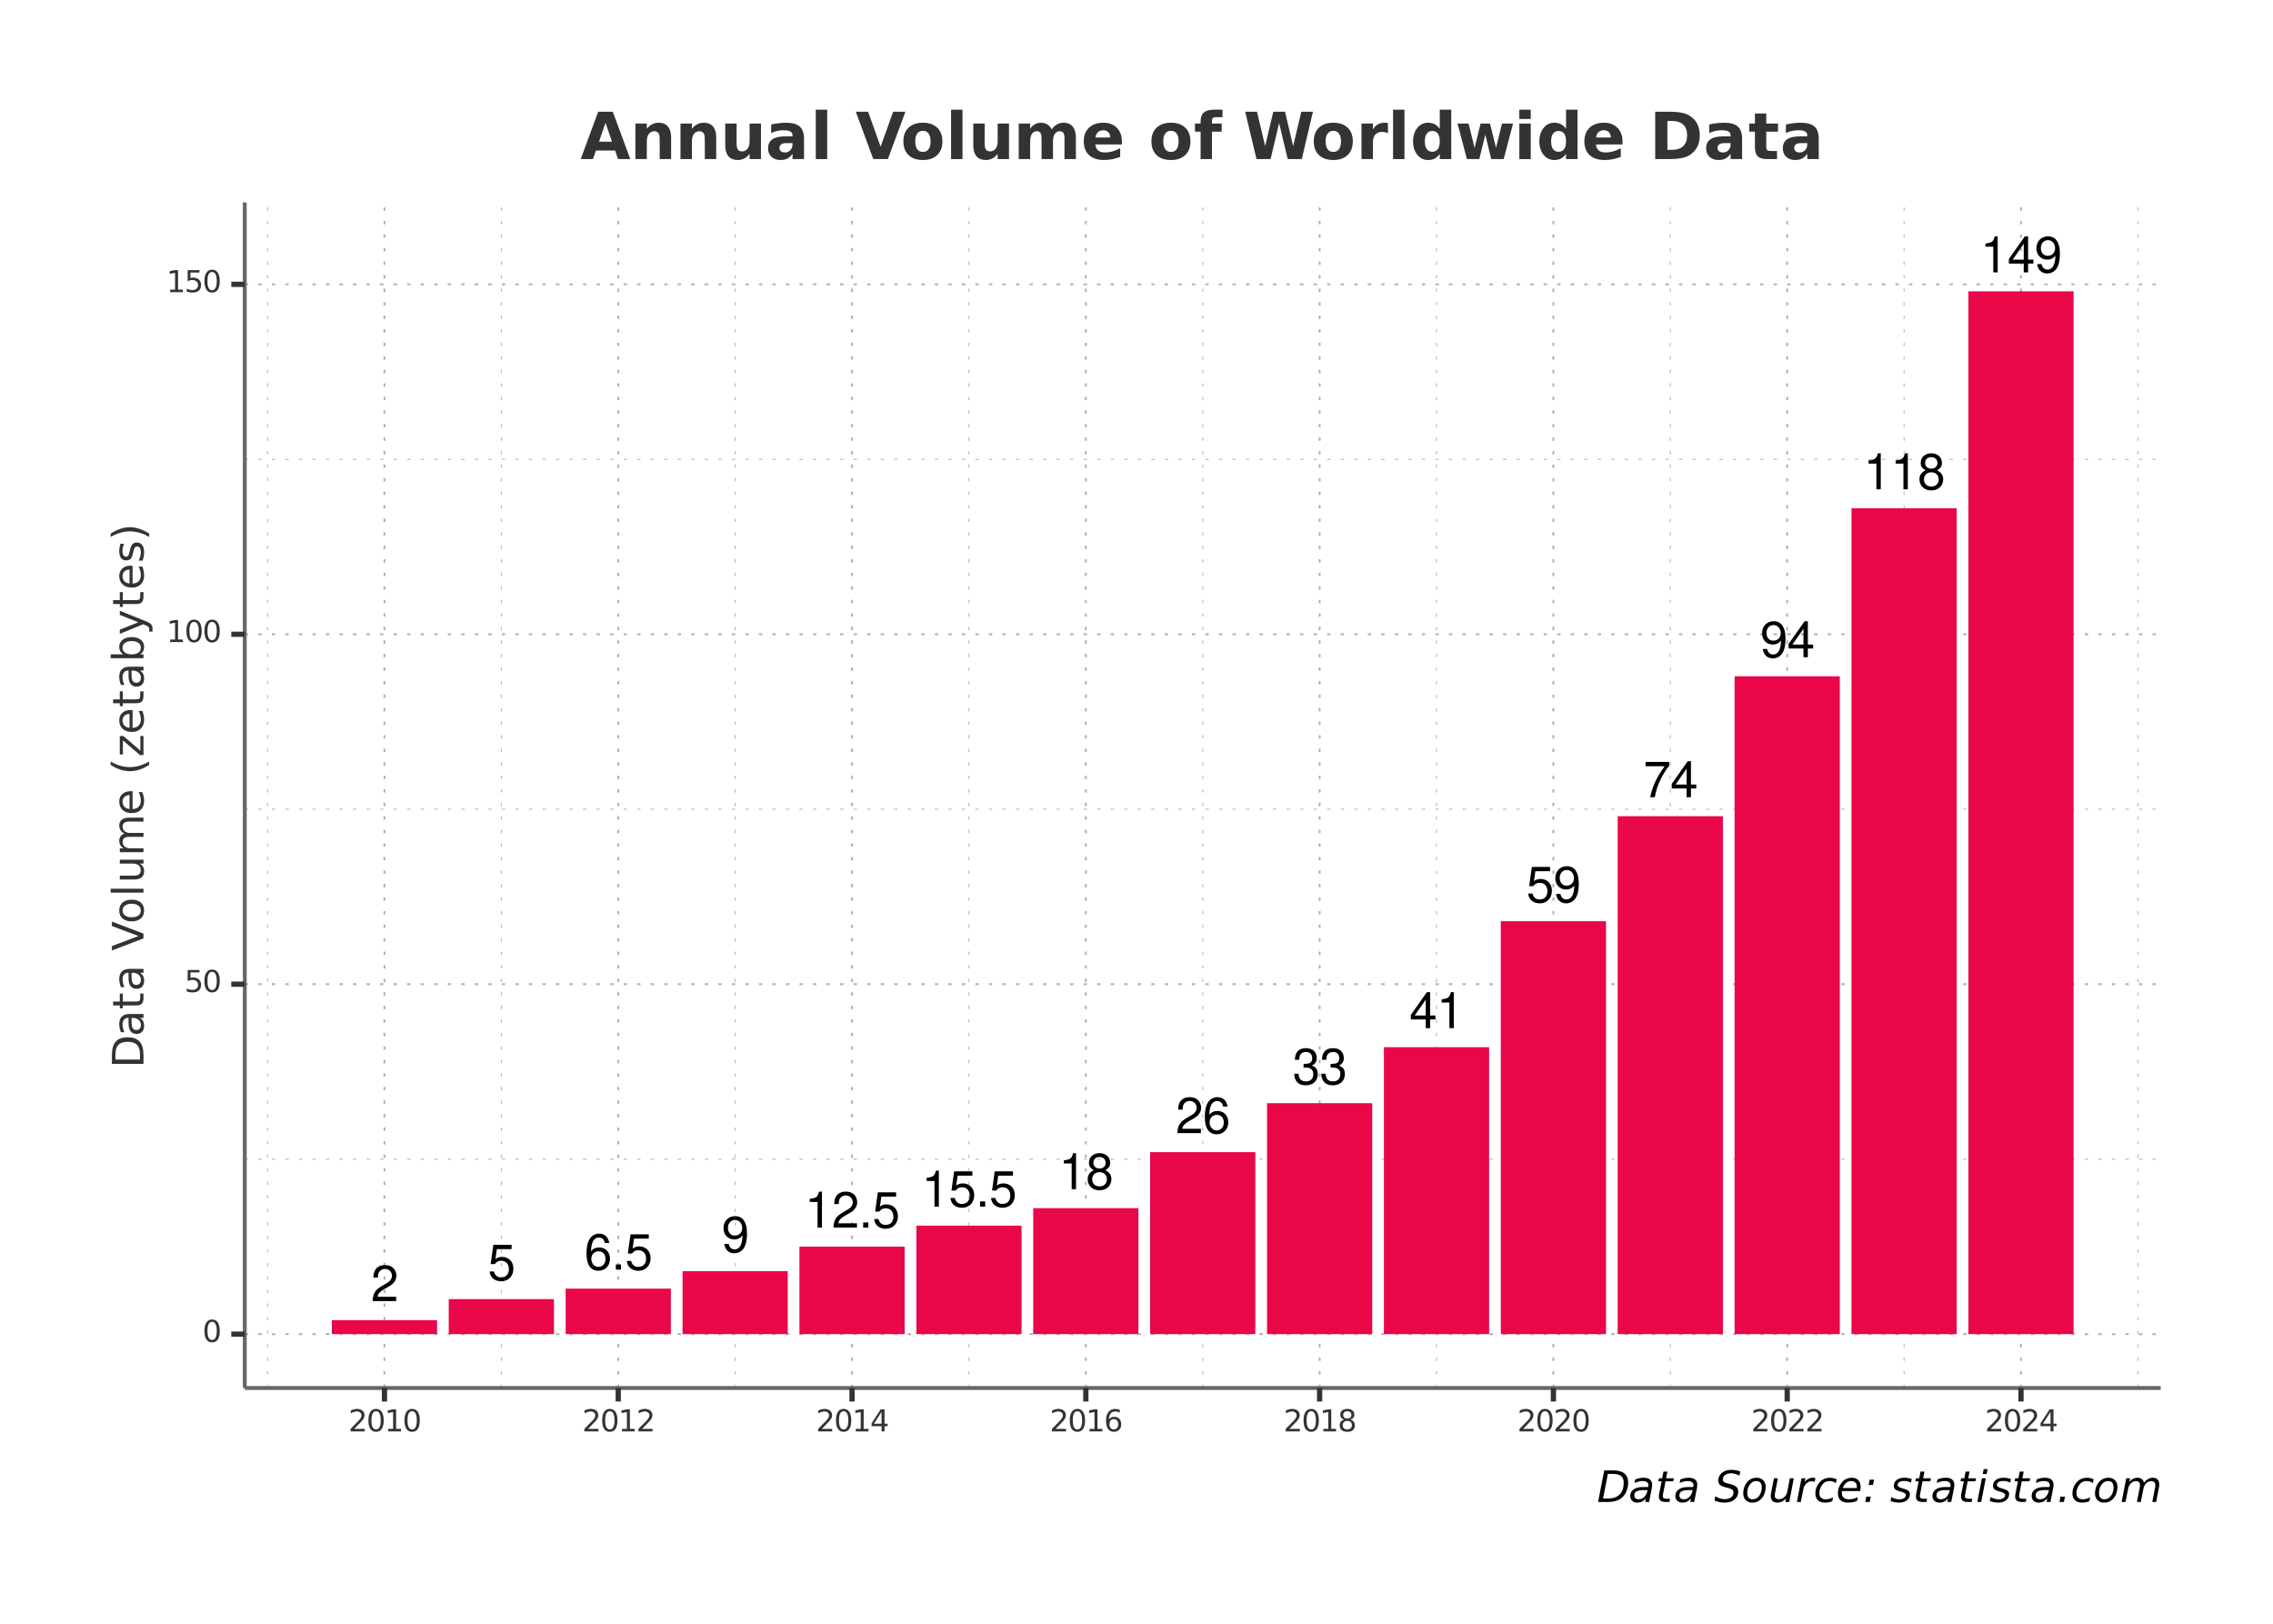 <?xml version="1.0" encoding="UTF-8"?>
<svg xmlns="http://www.w3.org/2000/svg" xmlns:xlink="http://www.w3.org/1999/xlink" width="504pt" height="360pt" viewBox="0 0 504 360" version="1.1">
<defs>
<g>
<symbol overflow="visible" id="glyph0-0">
<path style="stroke:none;" d=""/>
</symbol>
<symbol overflow="visible" id="glyph0-1">
<path style="stroke:none;" d="M 5.594 -0.969 L 1.469 -0.969 C 1.562 -1.625 1.922 -2.047 2.891 -2.625 L 3.984 -3.25 C 5.078 -3.859 5.641 -4.672 5.641 -5.656 C 5.641 -6.312 5.375 -6.938 4.922 -7.375 C 4.453 -7.781 3.875 -7.984 3.141 -7.984 C 2.141 -7.984 1.406 -7.641 0.969 -6.953 C 0.703 -6.531 0.578 -6.031 0.547 -5.219 L 1.531 -5.219 C 1.562 -5.766 1.625 -6.094 1.75 -6.359 C 2.016 -6.844 2.516 -7.141 3.109 -7.141 C 3.984 -7.141 4.656 -6.5 4.656 -5.641 C 4.656 -5 4.281 -4.438 3.594 -4.047 L 2.578 -3.453 C 0.938 -2.5 0.469 -1.75 0.375 -0.016 L 5.594 -0.016 Z M 5.594 -0.969 "/>
</symbol>
<symbol overflow="visible" id="glyph0-2">
<path style="stroke:none;" d="M 5.266 -7.828 L 1.219 -7.828 L 0.625 -3.562 L 1.531 -3.562 C 1.984 -4.109 2.359 -4.297 2.969 -4.297 C 4.016 -4.297 4.672 -3.578 4.672 -2.422 C 4.672 -1.297 4.016 -0.609 2.953 -0.609 C 2.109 -0.609 1.594 -1.031 1.359 -1.922 L 0.391 -1.922 C 0.516 -1.281 0.625 -0.969 0.859 -0.688 C 1.297 -0.094 2.094 0.25 2.984 0.25 C 4.562 0.25 5.672 -0.891 5.672 -2.547 C 5.672 -4.094 4.641 -5.156 3.141 -5.156 C 2.578 -5.156 2.141 -5.016 1.688 -4.688 L 2 -6.875 L 5.266 -6.875 Z M 5.266 -7.828 "/>
</symbol>
<symbol overflow="visible" id="glyph0-3">
<path style="stroke:none;" d="M 5.5 -5.906 C 5.312 -7.219 4.469 -7.984 3.281 -7.984 C 2.422 -7.984 1.641 -7.562 1.188 -6.844 C 0.688 -6.062 0.469 -5.094 0.469 -3.641 C 0.469 -2.297 0.656 -1.453 1.141 -0.734 C 1.562 -0.094 2.25 0.25 3.109 0.25 C 4.594 0.25 5.672 -0.859 5.672 -2.422 C 5.672 -3.891 4.672 -4.922 3.266 -4.922 C 2.5 -4.922 1.891 -4.641 1.469 -4.047 C 1.484 -6.031 2.094 -7.125 3.219 -7.125 C 3.906 -7.125 4.375 -6.688 4.531 -5.906 Z M 3.141 -4.062 C 4.094 -4.062 4.672 -3.406 4.672 -2.344 C 4.672 -1.344 4.016 -0.609 3.109 -0.609 C 2.203 -0.609 1.531 -1.375 1.531 -2.391 C 1.531 -3.375 2.188 -4.062 3.141 -4.062 Z M 3.141 -4.062 "/>
</symbol>
<symbol overflow="visible" id="glyph0-4">
<path style="stroke:none;" d="M 2.109 -1.156 L 0.969 -1.156 L 0.969 0 L 2.109 0 Z M 2.109 -1.156 "/>
</symbol>
<symbol overflow="visible" id="glyph0-5">
<path style="stroke:none;" d="M 0.578 -1.828 C 0.766 -0.516 1.609 0.25 2.812 0.25 C 3.672 0.25 4.453 -0.172 4.922 -0.891 C 5.406 -1.672 5.625 -2.641 5.625 -4.094 C 5.625 -5.438 5.422 -6.281 4.953 -7 C 4.531 -7.641 3.844 -7.984 2.984 -7.984 C 1.484 -7.984 0.422 -6.875 0.422 -5.328 C 0.422 -3.859 1.406 -2.812 2.828 -2.812 C 3.562 -2.812 4.125 -3.078 4.625 -3.688 C 4.609 -1.703 3.984 -0.609 2.875 -0.609 C 2.188 -0.609 1.719 -1.047 1.562 -1.828 Z M 2.969 -7.141 C 3.875 -7.141 4.562 -6.375 4.562 -5.344 C 4.562 -4.359 3.906 -3.672 2.938 -3.672 C 2 -3.672 1.406 -4.344 1.406 -5.406 C 1.406 -6.406 2.062 -7.141 2.969 -7.141 Z M 2.969 -7.141 "/>
</symbol>
<symbol overflow="visible" id="glyph0-6">
<path style="stroke:none;" d="M 2.859 -5.688 L 2.859 0 L 3.828 0 L 3.828 -7.984 L 3.188 -7.984 C 2.844 -6.766 2.625 -6.594 1.125 -6.391 L 1.125 -5.688 Z M 2.859 -5.688 "/>
</symbol>
<symbol overflow="visible" id="glyph0-7">
<path style="stroke:none;" d="M 4.312 -4.203 C 5.141 -4.703 5.391 -5.109 5.391 -5.859 C 5.391 -7.109 4.438 -7.984 3.031 -7.984 C 1.656 -7.984 0.688 -7.109 0.688 -5.859 C 0.688 -5.109 0.938 -4.719 1.75 -4.203 C 0.844 -3.75 0.406 -3.109 0.406 -2.219 C 0.406 -0.766 1.484 0.25 3.031 0.25 C 4.578 0.25 5.672 -0.766 5.672 -2.219 C 5.672 -3.109 5.219 -3.75 4.312 -4.203 Z M 3.031 -7.125 C 3.859 -7.125 4.391 -6.625 4.391 -5.828 C 4.391 -5.078 3.859 -4.578 3.031 -4.578 C 2.203 -4.578 1.672 -5.078 1.672 -5.859 C 1.672 -6.625 2.203 -7.125 3.031 -7.125 Z M 3.031 -3.766 C 4.016 -3.766 4.672 -3.125 4.672 -2.203 C 4.672 -1.234 4.016 -0.609 3.016 -0.609 C 2.062 -0.609 1.406 -1.266 1.406 -2.188 C 1.406 -3.141 2.062 -3.766 3.031 -3.766 Z M 3.031 -3.766 "/>
</symbol>
<symbol overflow="visible" id="glyph0-8">
<path style="stroke:none;" d="M 2.438 -3.672 L 2.969 -3.672 C 4.031 -3.672 4.594 -3.188 4.594 -2.219 C 4.594 -1.219 3.984 -0.609 2.984 -0.609 C 1.906 -0.609 1.391 -1.156 1.328 -2.312 L 0.359 -2.312 C 0.391 -1.672 0.516 -1.266 0.703 -0.906 C 1.109 -0.125 1.859 0.25 2.938 0.25 C 4.547 0.25 5.594 -0.719 5.594 -2.234 C 5.594 -3.25 5.203 -3.797 4.266 -4.125 C 5 -4.438 5.359 -4.984 5.359 -5.781 C 5.359 -7.156 4.469 -7.984 2.969 -7.984 C 1.391 -7.984 0.547 -7.109 0.516 -5.406 L 1.484 -5.406 C 1.5 -5.906 1.547 -6.172 1.672 -6.422 C 1.891 -6.875 2.375 -7.141 2.984 -7.141 C 3.844 -7.141 4.359 -6.609 4.359 -5.75 C 4.359 -5.188 4.172 -4.844 3.734 -4.656 C 3.469 -4.547 3.109 -4.5 2.438 -4.5 Z M 2.438 -3.672 "/>
</symbol>
<symbol overflow="visible" id="glyph0-9">
<path style="stroke:none;" d="M 3.609 -1.938 L 3.609 0 L 4.578 0 L 4.578 -1.938 L 5.75 -1.938 L 5.75 -2.812 L 4.578 -2.812 L 4.578 -7.984 L 3.859 -7.984 L 0.312 -2.953 L 0.312 -1.938 Z M 3.609 -2.812 L 1.156 -2.812 L 3.609 -6.328 Z M 3.609 -2.812 "/>
</symbol>
<symbol overflow="visible" id="glyph0-10">
<path style="stroke:none;" d="M 5.75 -7.828 L 0.516 -7.828 L 0.516 -6.875 L 4.734 -6.875 C 2.875 -4.203 2.109 -2.578 1.531 0 L 2.562 0 C 3 -2.5 3.984 -4.656 5.75 -7.016 Z M 5.75 -7.828 "/>
</symbol>
<symbol overflow="visible" id="glyph1-0">
<path style="stroke:none;" d="M 0.328 1.188 L 0.328 -4.734 L 3.688 -4.734 L 3.688 1.188 Z M 0.719 0.812 L 3.312 0.812 L 3.312 -4.359 L 0.719 -4.359 Z M 0.719 0.812 "/>
</symbol>
<symbol overflow="visible" id="glyph1-1">
<path style="stroke:none;" d="M 2.141 -4.469 C 1.797 -4.469 1.535 -4.297 1.359 -3.953 C 1.191 -3.617 1.109 -3.113 1.109 -2.438 C 1.109 -1.77 1.191 -1.27 1.359 -0.938 C 1.535 -0.602 1.797 -0.438 2.141 -0.438 C 2.484 -0.438 2.738 -0.602 2.906 -0.938 C 3.082 -1.27 3.172 -1.77 3.172 -2.438 C 3.172 -3.113 3.082 -3.617 2.906 -3.953 C 2.738 -4.297 2.484 -4.469 2.141 -4.469 Z M 2.141 -4.984 C 2.68 -4.984 3.098 -4.766 3.391 -4.328 C 3.68 -3.898 3.828 -3.27 3.828 -2.438 C 3.828 -1.613 3.68 -0.984 3.391 -0.547 C 3.098 -0.117 2.68 0.094 2.141 0.094 C 1.586 0.094 1.164 -0.117 0.875 -0.547 C 0.582 -0.984 0.438 -1.613 0.438 -2.438 C 0.438 -3.27 0.582 -3.898 0.875 -4.328 C 1.164 -4.766 1.586 -4.984 2.141 -4.984 Z M 2.141 -4.984 "/>
</symbol>
<symbol overflow="visible" id="glyph1-2">
<path style="stroke:none;" d="M 0.719 -4.891 L 3.328 -4.891 L 3.328 -4.344 L 1.328 -4.344 L 1.328 -3.141 C 1.422 -3.172 1.516 -3.191 1.609 -3.203 C 1.711 -3.223 1.812 -3.234 1.906 -3.234 C 2.457 -3.234 2.891 -3.082 3.203 -2.781 C 3.523 -2.488 3.688 -2.086 3.688 -1.578 C 3.688 -1.047 3.52 -0.633 3.188 -0.344 C 2.863 -0.051 2.406 0.094 1.812 0.094 C 1.602 0.094 1.391 0.07 1.172 0.031 C 0.961 0 0.742 -0.047 0.516 -0.109 L 0.516 -0.781 C 0.711 -0.676 0.914 -0.598 1.125 -0.547 C 1.332 -0.492 1.555 -0.469 1.797 -0.469 C 2.172 -0.469 2.469 -0.566 2.688 -0.766 C 2.914 -0.961 3.031 -1.234 3.031 -1.578 C 3.031 -1.91 2.914 -2.176 2.688 -2.375 C 2.469 -2.582 2.172 -2.688 1.797 -2.688 C 1.617 -2.688 1.441 -2.664 1.266 -2.625 C 1.086 -2.582 0.906 -2.52 0.719 -2.438 Z M 0.719 -4.891 "/>
</symbol>
<symbol overflow="visible" id="glyph1-3">
<path style="stroke:none;" d="M 0.828 -0.562 L 1.922 -0.562 L 1.922 -4.297 L 0.734 -4.062 L 0.734 -4.656 L 1.906 -4.891 L 2.578 -4.891 L 2.578 -0.562 L 3.656 -0.562 L 3.656 0 L 0.828 0 Z M 0.828 -0.562 "/>
</symbol>
<symbol overflow="visible" id="glyph1-4">
<path style="stroke:none;" d="M 1.297 -0.562 L 3.609 -0.562 L 3.609 0 L 0.484 0 L 0.484 -0.562 C 0.742 -0.82 1.086 -1.172 1.516 -1.609 C 1.953 -2.047 2.227 -2.328 2.344 -2.453 C 2.551 -2.691 2.695 -2.895 2.781 -3.062 C 2.863 -3.227 2.906 -3.391 2.906 -3.547 C 2.906 -3.805 2.812 -4.016 2.625 -4.172 C 2.445 -4.336 2.211 -4.422 1.922 -4.422 C 1.711 -4.422 1.492 -4.383 1.266 -4.312 C 1.035 -4.25 0.789 -4.145 0.531 -4 L 0.531 -4.656 C 0.789 -4.77 1.035 -4.852 1.266 -4.906 C 1.504 -4.957 1.719 -4.984 1.906 -4.984 C 2.414 -4.984 2.82 -4.852 3.125 -4.594 C 3.426 -4.344 3.578 -4.008 3.578 -3.594 C 3.578 -3.383 3.535 -3.191 3.453 -3.016 C 3.379 -2.836 3.242 -2.625 3.047 -2.375 C 2.992 -2.312 2.82 -2.129 2.531 -1.828 C 2.238 -1.523 1.828 -1.102 1.297 -0.562 Z M 1.297 -0.562 "/>
</symbol>
<symbol overflow="visible" id="glyph1-5">
<path style="stroke:none;" d="M 2.547 -4.328 L 0.859 -1.703 L 2.547 -1.703 Z M 2.359 -4.891 L 3.203 -4.891 L 3.203 -1.703 L 3.891 -1.703 L 3.891 -1.156 L 3.203 -1.156 L 3.203 0 L 2.547 0 L 2.547 -1.156 L 0.328 -1.156 L 0.328 -1.797 Z M 2.359 -4.891 "/>
</symbol>
<symbol overflow="visible" id="glyph1-6">
<path style="stroke:none;" d="M 2.219 -2.719 C 1.914 -2.719 1.676 -2.613 1.5 -2.406 C 1.332 -2.207 1.25 -1.93 1.25 -1.578 C 1.25 -1.223 1.332 -0.941 1.5 -0.734 C 1.676 -0.535 1.914 -0.438 2.219 -0.438 C 2.508 -0.438 2.742 -0.535 2.922 -0.734 C 3.098 -0.941 3.188 -1.223 3.188 -1.578 C 3.188 -1.93 3.098 -2.207 2.922 -2.406 C 2.742 -2.613 2.508 -2.719 2.219 -2.719 Z M 3.531 -4.797 L 3.531 -4.188 C 3.363 -4.258 3.195 -4.316 3.031 -4.359 C 2.863 -4.398 2.695 -4.422 2.531 -4.422 C 2.094 -4.422 1.754 -4.273 1.516 -3.984 C 1.285 -3.691 1.156 -3.242 1.125 -2.641 C 1.258 -2.836 1.422 -2.984 1.609 -3.078 C 1.805 -3.18 2.02 -3.234 2.25 -3.234 C 2.75 -3.234 3.141 -3.082 3.422 -2.781 C 3.703 -2.488 3.844 -2.086 3.844 -1.578 C 3.844 -1.066 3.691 -0.66 3.391 -0.359 C 3.098 -0.055 2.707 0.094 2.219 0.094 C 1.656 0.094 1.223 -0.117 0.922 -0.547 C 0.617 -0.984 0.469 -1.613 0.469 -2.438 C 0.469 -3.219 0.648 -3.836 1.016 -4.297 C 1.391 -4.754 1.883 -4.984 2.5 -4.984 C 2.664 -4.984 2.832 -4.969 3 -4.938 C 3.164 -4.906 3.344 -4.859 3.531 -4.797 Z M 3.531 -4.797 "/>
</symbol>
<symbol overflow="visible" id="glyph1-7">
<path style="stroke:none;" d="M 2.141 -2.328 C 1.816 -2.328 1.566 -2.242 1.391 -2.078 C 1.211 -1.91 1.125 -1.676 1.125 -1.375 C 1.125 -1.082 1.211 -0.852 1.391 -0.688 C 1.566 -0.52 1.816 -0.438 2.141 -0.438 C 2.453 -0.438 2.695 -0.52 2.875 -0.688 C 3.062 -0.852 3.156 -1.082 3.156 -1.375 C 3.156 -1.676 3.062 -1.91 2.875 -2.078 C 2.695 -2.242 2.453 -2.328 2.141 -2.328 Z M 1.469 -2.609 C 1.188 -2.68 0.969 -2.812 0.812 -3 C 0.656 -3.195 0.578 -3.438 0.578 -3.719 C 0.578 -4.102 0.711 -4.41 0.984 -4.641 C 1.266 -4.867 1.648 -4.984 2.141 -4.984 C 2.629 -4.984 3.008 -4.867 3.281 -4.641 C 3.562 -4.41 3.703 -4.102 3.703 -3.719 C 3.703 -3.438 3.617 -3.195 3.453 -3 C 3.297 -2.812 3.078 -2.68 2.797 -2.609 C 3.117 -2.535 3.367 -2.391 3.547 -2.172 C 3.723 -1.953 3.812 -1.688 3.812 -1.375 C 3.812 -0.906 3.664 -0.539 3.375 -0.281 C 3.094 -0.031 2.68 0.094 2.141 0.094 C 1.598 0.094 1.18 -0.031 0.891 -0.281 C 0.598 -0.539 0.453 -0.906 0.453 -1.375 C 0.453 -1.688 0.539 -1.953 0.719 -2.172 C 0.906 -2.391 1.156 -2.535 1.469 -2.609 Z M 1.234 -3.656 C 1.234 -3.406 1.312 -3.207 1.469 -3.062 C 1.625 -2.914 1.848 -2.844 2.141 -2.844 C 2.422 -2.844 2.641 -2.914 2.797 -3.062 C 2.961 -3.207 3.047 -3.406 3.047 -3.656 C 3.047 -3.906 2.961 -4.102 2.797 -4.25 C 2.641 -4.395 2.422 -4.469 2.141 -4.469 C 1.848 -4.469 1.625 -4.395 1.469 -4.25 C 1.312 -4.102 1.234 -3.906 1.234 -3.656 Z M 1.234 -3.656 "/>
</symbol>
<symbol overflow="visible" id="glyph2-0">
<path style="stroke:none;" d="M 1.703 -0.484 L -6.766 -0.484 L -6.766 -5.281 L 1.703 -5.281 Z M 1.156 -1.016 L 1.156 -4.734 L -6.219 -4.734 L -6.219 -1.016 Z M 1.156 -1.016 "/>
</symbol>
<symbol overflow="visible" id="glyph2-1">
<path style="stroke:none;" d="M -6.219 -1.891 L -0.781 -1.891 L -0.781 -3.031 C -0.781 -4 -1 -4.707 -1.438 -5.156 C -1.875 -5.602 -2.562 -5.828 -3.5 -5.828 C -4.438 -5.828 -5.125 -5.602 -5.562 -5.156 C -6 -4.707 -6.219 -4 -6.219 -3.031 Z M -7 -0.938 L -7 -2.891 C -7 -4.242 -6.711 -5.238 -6.141 -5.875 C -5.578 -6.508 -4.695 -6.828 -3.5 -6.828 C -2.301 -6.828 -1.414 -6.504 -0.844 -5.859 C -0.281 -5.223 0 -4.234 0 -2.891 L 0 -0.938 Z M -7 -0.938 "/>
</symbol>
<symbol overflow="visible" id="glyph2-2">
<path style="stroke:none;" d="M -2.641 -3.281 C -2.641 -2.594 -2.555 -2.113 -2.391 -1.844 C -2.234 -1.57 -1.961 -1.438 -1.578 -1.438 C -1.273 -1.438 -1.031 -1.535 -0.844 -1.734 C -0.664 -1.941 -0.578 -2.219 -0.578 -2.562 C -0.578 -3.039 -0.75 -3.422 -1.094 -3.703 C -1.438 -3.992 -1.883 -4.141 -2.438 -4.141 L -2.641 -4.141 Z M -3 -5 L 0 -5 L 0 -4.141 L -0.797 -4.141 C -0.473 -3.941 -0.234 -3.695 -0.078 -3.406 C 0.066 -3.113 0.141 -2.754 0.141 -2.328 C 0.141 -1.797 -0.008 -1.367 -0.312 -1.047 C -0.613 -0.734 -1.02 -0.578 -1.531 -0.578 C -2.113 -0.578 -2.555 -0.773 -2.859 -1.172 C -3.16 -1.566 -3.312 -2.156 -3.312 -2.938 L -3.312 -4.141 L -3.391 -4.141 C -3.785 -4.141 -4.094 -4.008 -4.312 -3.75 C -4.531 -3.488 -4.641 -3.125 -4.641 -2.656 C -4.641 -2.352 -4.602 -2.062 -4.531 -1.781 C -4.457 -1.5 -4.352 -1.223 -4.219 -0.953 L -5 -0.953 C -5.125 -1.273 -5.219 -1.582 -5.281 -1.875 C -5.344 -2.176 -5.375 -2.469 -5.375 -2.75 C -5.375 -3.508 -5.176 -4.07 -4.781 -4.438 C -4.383 -4.812 -3.789 -5 -3 -5 Z M -3 -5 "/>
</symbol>
<symbol overflow="visible" id="glyph2-3">
<path style="stroke:none;" d="M -6.734 -1.75 L -5.25 -1.75 L -5.25 -3.531 L -4.578 -3.531 L -4.578 -1.75 L -1.734 -1.75 C -1.305 -1.75 -1.031 -1.805 -0.906 -1.922 C -0.781 -2.047 -0.719 -2.285 -0.719 -2.641 L -0.719 -3.531 L 0 -3.531 L 0 -2.641 C 0 -1.984 -0.125 -1.523 -0.375 -1.266 C -0.625 -1.016 -1.078 -0.891 -1.734 -0.891 L -4.578 -0.891 L -4.578 -0.25 L -5.25 -0.25 L -5.25 -0.891 L -6.734 -0.891 Z M -6.734 -1.75 "/>
</symbol>
<symbol overflow="visible" id="glyph2-4">
<path style="stroke:none;" d=""/>
</symbol>
<symbol overflow="visible" id="glyph2-5">
<path style="stroke:none;" d="M 0 -2.75 L -7 -0.078 L -7 -1.062 L -1.109 -3.281 L -7 -5.5 L -7 -6.484 L 0 -3.812 Z M 0 -2.75 "/>
</symbol>
<symbol overflow="visible" id="glyph2-6">
<path style="stroke:none;" d="M -4.641 -2.938 C -4.641 -2.477 -4.457 -2.113 -4.094 -1.844 C -3.738 -1.57 -3.25 -1.438 -2.625 -1.438 C -1.988 -1.438 -1.488 -1.566 -1.125 -1.828 C -0.77 -2.098 -0.594 -2.469 -0.594 -2.938 C -0.594 -3.395 -0.773 -3.758 -1.141 -4.031 C -1.504 -4.301 -2 -4.438 -2.625 -4.438 C -3.238 -4.438 -3.727 -4.301 -4.094 -4.031 C -4.457 -3.758 -4.641 -3.395 -4.641 -2.938 Z M -5.375 -2.938 C -5.375 -3.688 -5.129 -4.273 -4.641 -4.703 C -4.148 -5.129 -3.477 -5.344 -2.625 -5.344 C -1.758 -5.344 -1.082 -5.129 -0.594 -4.703 C -0.102 -4.273 0.141 -3.688 0.141 -2.938 C 0.141 -2.188 -0.102 -1.598 -0.594 -1.172 C -1.082 -0.742 -1.758 -0.531 -2.625 -0.531 C -3.477 -0.531 -4.148 -0.742 -4.641 -1.172 C -5.129 -1.598 -5.375 -2.188 -5.375 -2.938 Z M -5.375 -2.938 "/>
</symbol>
<symbol overflow="visible" id="glyph2-7">
<path style="stroke:none;" d="M -7.281 -0.906 L -7.281 -1.766 L 0 -1.766 L 0 -0.906 Z M -7.281 -0.906 "/>
</symbol>
<symbol overflow="visible" id="glyph2-8">
<path style="stroke:none;" d="M -2.078 -0.812 L -5.25 -0.812 L -5.25 -1.672 L -2.109 -1.672 C -1.609 -1.672 -1.234 -1.77 -0.984 -1.969 C -0.734 -2.164 -0.609 -2.457 -0.609 -2.844 C -0.609 -3.301 -0.754 -3.664 -1.047 -3.938 C -1.348 -4.207 -1.754 -4.344 -2.266 -4.344 L -5.25 -4.344 L -5.25 -5.203 L 0 -5.203 L 0 -4.344 L -0.812 -4.344 C -0.488 -4.133 -0.25 -3.891 -0.094 -3.609 C 0.062 -3.336 0.141 -3.02 0.141 -2.656 C 0.141 -2.051 -0.047 -1.594 -0.422 -1.281 C -0.797 -0.969 -1.348 -0.812 -2.078 -0.812 Z M -5.375 -2.984 Z M -5.375 -2.984 "/>
</symbol>
<symbol overflow="visible" id="glyph2-9">
<path style="stroke:none;" d="M -4.234 -4.984 C -4.617 -5.203 -4.906 -5.461 -5.094 -5.766 C -5.281 -6.066 -5.375 -6.422 -5.375 -6.828 C -5.375 -7.367 -5.18 -7.785 -4.797 -8.078 C -4.41 -8.379 -3.867 -8.531 -3.172 -8.531 L 0 -8.531 L 0 -7.656 L -3.141 -7.656 C -3.641 -7.656 -4.008 -7.566 -4.25 -7.391 C -4.5 -7.211 -4.625 -6.941 -4.625 -6.578 C -4.625 -6.129 -4.473 -5.773 -4.172 -5.516 C -3.879 -5.266 -3.477 -5.141 -2.969 -5.141 L 0 -5.141 L 0 -4.266 L -3.141 -4.266 C -3.641 -4.266 -4.008 -4.176 -4.25 -4 C -4.5 -3.82 -4.625 -3.547 -4.625 -3.172 C -4.625 -2.734 -4.473 -2.383 -4.172 -2.125 C -3.879 -1.863 -3.477 -1.734 -2.969 -1.734 L 0 -1.734 L 0 -0.875 L -5.25 -0.875 L -5.25 -1.734 L -4.438 -1.734 C -4.75 -1.93 -4.984 -2.164 -5.141 -2.438 C -5.297 -2.719 -5.375 -3.047 -5.375 -3.422 C -5.375 -3.805 -5.273 -4.129 -5.078 -4.391 C -4.891 -4.66 -4.609 -4.859 -4.234 -4.984 Z M -4.234 -4.984 "/>
</symbol>
<symbol overflow="visible" id="glyph2-10">
<path style="stroke:none;" d="M -2.844 -5.391 L -2.422 -5.391 L -2.422 -1.422 C -1.828 -1.461 -1.375 -1.641 -1.062 -1.953 C -0.75 -2.273 -0.594 -2.723 -0.594 -3.297 C -0.594 -3.629 -0.633 -3.953 -0.719 -4.266 C -0.801 -4.578 -0.922 -4.883 -1.078 -5.188 L -0.266 -5.188 C -0.129 -4.883 -0.031 -4.566 0.031 -4.234 C 0.102 -3.91 0.141 -3.582 0.141 -3.25 C 0.141 -2.414 -0.102 -1.754 -0.594 -1.266 C -1.082 -0.773 -1.742 -0.531 -2.578 -0.531 C -3.43 -0.531 -4.109 -0.758 -4.609 -1.219 C -5.117 -1.688 -5.375 -2.312 -5.375 -3.094 C -5.375 -3.801 -5.145 -4.359 -4.688 -4.766 C -4.238 -5.18 -3.625 -5.391 -2.844 -5.391 Z M -3.094 -4.531 C -3.562 -4.52 -3.938 -4.383 -4.219 -4.125 C -4.5 -3.875 -4.641 -3.535 -4.641 -3.109 C -4.641 -2.629 -4.504 -2.242 -4.234 -1.953 C -3.961 -1.66 -3.582 -1.492 -3.094 -1.453 Z M -3.094 -4.531 "/>
</symbol>
<symbol overflow="visible" id="glyph2-11">
<path style="stroke:none;" d="M -7.281 -2.969 C -6.562 -2.551 -5.848 -2.238 -5.141 -2.031 C -4.441 -1.832 -3.734 -1.734 -3.016 -1.734 C -2.297 -1.734 -1.582 -1.836 -0.875 -2.047 C -0.164 -2.254 0.547 -2.562 1.266 -2.969 L 1.266 -2.219 C 0.523 -1.75 -0.195 -1.398 -0.906 -1.172 C -1.613 -0.941 -2.316 -0.828 -3.016 -0.828 C -3.711 -0.828 -4.41 -0.941 -5.109 -1.172 C -5.816 -1.398 -6.539 -1.75 -7.281 -2.219 Z M -7.281 -2.969 "/>
</symbol>
<symbol overflow="visible" id="glyph2-12">
<path style="stroke:none;" d="M -5.25 -0.531 L -5.25 -4.625 L -4.453 -4.625 L -0.688 -1.375 L -0.688 -4.625 L 0 -4.625 L 0 -0.406 L -0.781 -0.406 L -4.562 -3.656 L -4.562 -0.531 Z M -5.25 -0.531 "/>
</symbol>
<symbol overflow="visible" id="glyph2-13">
<path style="stroke:none;" d="M -2.625 -4.672 C -3.25 -4.672 -3.742 -4.539 -4.109 -4.281 C -4.473 -4.02 -4.656 -3.66 -4.656 -3.203 C -4.656 -2.742 -4.473 -2.383 -4.109 -2.125 C -3.742 -1.863 -3.25 -1.734 -2.625 -1.734 C -1.988 -1.734 -1.488 -1.863 -1.125 -2.125 C -0.758 -2.383 -0.578 -2.742 -0.578 -3.203 C -0.578 -3.66 -0.758 -4.02 -1.125 -4.281 C -1.488 -4.539 -1.988 -4.672 -2.625 -4.672 Z M -4.453 -1.734 C -4.766 -1.922 -4.992 -2.148 -5.141 -2.422 C -5.297 -2.703 -5.375 -3.035 -5.375 -3.422 C -5.375 -4.055 -5.117 -4.57 -4.609 -4.969 C -4.109 -5.363 -3.445 -5.562 -2.625 -5.562 C -1.789 -5.562 -1.117 -5.363 -0.609 -4.969 C -0.109 -4.57 0.141 -4.055 0.141 -3.422 C 0.141 -3.035 0.066 -2.703 -0.078 -2.422 C -0.234 -2.148 -0.469 -1.922 -0.781 -1.734 L 0 -1.734 L 0 -0.875 L -7.281 -0.875 L -7.281 -1.734 Z M -4.453 -1.734 "/>
</symbol>
<symbol overflow="visible" id="glyph2-14">
<path style="stroke:none;" d="M 0.484 -3.094 C 1.109 -2.844 1.516 -2.602 1.703 -2.375 C 1.898 -2.145 2 -1.836 2 -1.453 L 2 -0.766 L 1.281 -0.766 L 1.281 -1.266 C 1.281 -1.504 1.223 -1.688 1.109 -1.812 C 0.992 -1.945 0.727 -2.094 0.312 -2.25 L -0.078 -2.406 L -5.25 -0.281 L -5.25 -1.203 L -1.141 -2.844 L -5.25 -4.484 L -5.25 -5.391 Z M 0.484 -3.094 "/>
</symbol>
<symbol overflow="visible" id="glyph2-15">
<path style="stroke:none;" d="M -5.094 -4.25 L -4.281 -4.25 C -4.406 -4.008 -4.5 -3.754 -4.562 -3.484 C -4.625 -3.223 -4.656 -2.953 -4.656 -2.672 C -4.656 -2.242 -4.586 -1.922 -4.453 -1.703 C -4.328 -1.492 -4.129 -1.391 -3.859 -1.391 C -3.66 -1.391 -3.504 -1.461 -3.391 -1.609 C -3.273 -1.766 -3.164 -2.078 -3.062 -2.547 L -3 -2.844 C -2.875 -3.445 -2.691 -3.879 -2.453 -4.141 C -2.211 -4.398 -1.879 -4.531 -1.453 -4.531 C -0.961 -4.531 -0.57 -4.336 -0.281 -3.953 C 0 -3.566 0.141 -3.035 0.141 -2.359 C 0.141 -2.078 0.109 -1.785 0.047 -1.484 C -0.004 -1.18 -0.082 -0.859 -0.188 -0.516 L -1.078 -0.516 C -0.91 -0.836 -0.785 -1.148 -0.703 -1.453 C -0.617 -1.766 -0.578 -2.07 -0.578 -2.375 C -0.578 -2.781 -0.645 -3.094 -0.781 -3.312 C -0.926 -3.531 -1.125 -3.641 -1.375 -3.641 C -1.613 -3.641 -1.797 -3.562 -1.922 -3.406 C -2.047 -3.25 -2.164 -2.906 -2.281 -2.375 L -2.359 -2.078 C -2.461 -1.535 -2.629 -1.145 -2.859 -0.906 C -3.098 -0.676 -3.422 -0.562 -3.828 -0.562 C -4.316 -0.562 -4.695 -0.734 -4.969 -1.078 C -5.238 -1.43 -5.375 -1.93 -5.375 -2.578 C -5.375 -2.891 -5.348 -3.188 -5.297 -3.469 C -5.254 -3.75 -5.188 -4.008 -5.094 -4.25 Z M -5.094 -4.25 "/>
</symbol>
<symbol overflow="visible" id="glyph2-16">
<path style="stroke:none;" d="M -7.281 -0.766 L -7.281 -1.516 C -6.539 -1.984 -5.816 -2.332 -5.109 -2.562 C -4.41 -2.801 -3.711 -2.922 -3.016 -2.922 C -2.316 -2.922 -1.613 -2.801 -0.906 -2.562 C -0.195 -2.332 0.523 -1.984 1.266 -1.516 L 1.266 -0.766 C 0.547 -1.18 -0.164 -1.488 -0.875 -1.688 C -1.582 -1.895 -2.297 -2 -3.016 -2 C -3.734 -2 -4.441 -1.895 -5.141 -1.688 C -5.848 -1.488 -6.562 -1.18 -7.281 -0.766 Z M -7.281 -0.766 "/>
</symbol>
<symbol overflow="visible" id="glyph3-0">
<path style="stroke:none;" d="M 0.719 2.547 L 0.719 -10.156 L 7.922 -10.156 L 7.922 2.547 Z M 1.531 1.75 L 7.125 1.75 L 7.125 -9.344 L 1.531 -9.344 Z M 1.531 1.75 "/>
</symbol>
<symbol overflow="visible" id="glyph3-1">
<path style="stroke:none;" d="M 7.703 -1.906 L 3.453 -1.906 L 2.797 0 L 0.078 0 L 3.953 -10.5 L 7.188 -10.5 L 11.078 0 L 8.359 0 Z M 4.141 -3.859 L 7.016 -3.859 L 5.578 -8.047 Z M 4.141 -3.859 "/>
</symbol>
<symbol overflow="visible" id="glyph3-2">
<path style="stroke:none;" d="M 9.125 -4.797 L 9.125 0 L 6.594 0 L 6.594 -3.672 C 6.594 -4.348 6.578 -4.816 6.547 -5.078 C 6.516 -5.336 6.461 -5.531 6.391 -5.656 C 6.297 -5.812 6.16 -5.938 5.984 -6.031 C 5.816 -6.125 5.629 -6.172 5.422 -6.172 C 4.891 -6.172 4.473 -5.969 4.172 -5.562 C 3.879 -5.156 3.734 -4.594 3.734 -3.875 L 3.734 0 L 1.203 0 L 1.203 -7.875 L 3.734 -7.875 L 3.734 -6.719 C 4.109 -7.188 4.508 -7.523 4.938 -7.734 C 5.363 -7.953 5.836 -8.062 6.359 -8.062 C 7.266 -8.062 7.953 -7.781 8.422 -7.219 C 8.891 -6.664 9.125 -5.859 9.125 -4.797 Z M 9.125 -4.797 "/>
</symbol>
<symbol overflow="visible" id="glyph3-3">
<path style="stroke:none;" d="M 1.125 -3.062 L 1.125 -7.875 L 3.656 -7.875 L 3.656 -7.094 C 3.656 -6.664 3.648 -6.129 3.641 -5.484 C 3.641 -4.836 3.641 -4.406 3.641 -4.188 C 3.641 -3.562 3.656 -3.109 3.688 -2.828 C 3.727 -2.547 3.785 -2.344 3.859 -2.219 C 3.961 -2.051 4.098 -1.922 4.266 -1.828 C 4.43 -1.742 4.625 -1.703 4.844 -1.703 C 5.363 -1.703 5.773 -1.898 6.078 -2.297 C 6.379 -2.703 6.531 -3.266 6.531 -3.984 L 6.531 -7.875 L 9.047 -7.875 L 9.047 0 L 6.531 0 L 6.531 -1.141 C 6.145 -0.68 5.738 -0.344 5.312 -0.125 C 4.895 0.094 4.43 0.203 3.922 0.203 C 3.004 0.203 2.305 -0.07 1.828 -0.625 C 1.359 -1.188 1.125 -2 1.125 -3.062 Z M 1.125 -3.062 "/>
</symbol>
<symbol overflow="visible" id="glyph3-4">
<path style="stroke:none;" d="M 4.734 -3.547 C 4.211 -3.547 3.816 -3.457 3.547 -3.281 C 3.285 -3.102 3.156 -2.836 3.156 -2.484 C 3.156 -2.172 3.258 -1.922 3.469 -1.734 C 3.688 -1.555 3.988 -1.469 4.375 -1.469 C 4.844 -1.469 5.238 -1.633 5.562 -1.969 C 5.883 -2.312 6.047 -2.738 6.047 -3.25 L 6.047 -3.547 Z M 8.594 -4.5 L 8.594 0 L 6.047 0 L 6.047 -1.172 C 5.711 -0.691 5.332 -0.344 4.906 -0.125 C 4.488 0.094 3.977 0.203 3.375 0.203 C 2.551 0.203 1.883 -0.031 1.375 -0.5 C 0.875 -0.977 0.625 -1.598 0.625 -2.359 C 0.625 -3.285 0.941 -3.961 1.578 -4.391 C 2.211 -4.828 3.207 -5.047 4.562 -5.047 L 6.047 -5.047 L 6.047 -5.234 C 6.047 -5.641 5.891 -5.93 5.578 -6.109 C 5.266 -6.297 4.773 -6.391 4.109 -6.391 C 3.566 -6.391 3.062 -6.336 2.594 -6.234 C 2.133 -6.129 1.707 -5.969 1.312 -5.75 L 1.312 -7.672 C 1.852 -7.797 2.395 -7.891 2.938 -7.953 C 3.477 -8.023 4.02 -8.062 4.562 -8.062 C 5.988 -8.062 7.016 -7.781 7.641 -7.219 C 8.273 -6.664 8.594 -5.758 8.594 -4.5 Z M 8.594 -4.5 "/>
</symbol>
<symbol overflow="visible" id="glyph3-5">
<path style="stroke:none;" d="M 1.203 -10.953 L 3.734 -10.953 L 3.734 0 L 1.203 0 Z M 1.203 -10.953 "/>
</symbol>
<symbol overflow="visible" id="glyph3-6">
<path style="stroke:none;" d=""/>
</symbol>
<symbol overflow="visible" id="glyph3-7">
<path style="stroke:none;" d="M 0.078 -10.5 L 2.797 -10.5 L 5.578 -2.75 L 8.359 -10.5 L 11.078 -10.5 L 7.188 0 L 3.953 0 Z M 0.078 -10.5 "/>
</symbol>
<symbol overflow="visible" id="glyph3-8">
<path style="stroke:none;" d="M 4.953 -6.266 C 4.398 -6.266 3.977 -6.062 3.688 -5.656 C 3.395 -5.258 3.25 -4.688 3.25 -3.938 C 3.25 -3.176 3.395 -2.594 3.688 -2.188 C 3.977 -1.789 4.398 -1.594 4.953 -1.594 C 5.504 -1.594 5.926 -1.789 6.219 -2.188 C 6.508 -2.594 6.656 -3.176 6.656 -3.938 C 6.656 -4.688 6.508 -5.258 6.219 -5.656 C 5.926 -6.062 5.504 -6.266 4.953 -6.266 Z M 4.953 -8.062 C 6.305 -8.062 7.363 -7.695 8.125 -6.969 C 8.895 -6.238 9.281 -5.227 9.281 -3.938 C 9.281 -2.633 8.895 -1.617 8.125 -0.891 C 7.363 -0.16 6.305 0.203 4.953 0.203 C 3.598 0.203 2.535 -0.16 1.766 -0.891 C 1.004 -1.617 0.625 -2.633 0.625 -3.938 C 0.625 -5.227 1.004 -6.238 1.766 -6.969 C 2.535 -7.695 3.598 -8.062 4.953 -8.062 Z M 4.953 -8.062 "/>
</symbol>
<symbol overflow="visible" id="glyph3-9">
<path style="stroke:none;" d="M 8.516 -6.562 C 8.828 -7.051 9.203 -7.422 9.641 -7.672 C 10.086 -7.93 10.57 -8.062 11.094 -8.062 C 12 -8.062 12.688 -7.781 13.156 -7.219 C 13.633 -6.664 13.875 -5.859 13.875 -4.797 L 13.875 0 L 11.344 0 L 11.344 -4.109 C 11.344 -4.172 11.344 -4.234 11.344 -4.297 C 11.352 -4.359 11.359 -4.453 11.359 -4.578 C 11.359 -5.141 11.273 -5.547 11.109 -5.797 C 10.941 -6.047 10.676 -6.172 10.312 -6.172 C 9.832 -6.172 9.461 -5.973 9.203 -5.578 C 8.941 -5.18 8.805 -4.613 8.797 -3.875 L 8.797 0 L 6.266 0 L 6.266 -4.109 C 6.266 -4.984 6.188 -5.547 6.031 -5.797 C 5.883 -6.047 5.617 -6.172 5.234 -6.172 C 4.754 -6.172 4.383 -5.973 4.125 -5.578 C 3.863 -5.18 3.734 -4.613 3.734 -3.875 L 3.734 0 L 1.203 0 L 1.203 -7.875 L 3.734 -7.875 L 3.734 -6.719 C 4.035 -7.164 4.383 -7.5 4.781 -7.719 C 5.188 -7.945 5.633 -8.062 6.125 -8.062 C 6.664 -8.062 7.145 -7.93 7.562 -7.672 C 7.977 -7.41 8.297 -7.039 8.516 -6.562 Z M 8.516 -6.562 "/>
</symbol>
<symbol overflow="visible" id="glyph3-10">
<path style="stroke:none;" d="M 9.078 -3.953 L 9.078 -3.25 L 3.188 -3.25 C 3.25 -2.656 3.461 -2.207 3.828 -1.906 C 4.191 -1.613 4.703 -1.469 5.359 -1.469 C 5.891 -1.469 6.43 -1.547 6.984 -1.703 C 7.547 -1.859 8.117 -2.098 8.703 -2.422 L 8.703 -0.484 C 8.109 -0.254 7.508 -0.082 6.906 0.031 C 6.312 0.145 5.719 0.203 5.125 0.203 C 3.695 0.203 2.586 -0.156 1.797 -0.875 C 1.016 -1.602 0.625 -2.625 0.625 -3.938 C 0.625 -5.219 1.008 -6.223 1.781 -6.953 C 2.562 -7.691 3.629 -8.062 4.984 -8.062 C 6.223 -8.062 7.211 -7.688 7.953 -6.938 C 8.703 -6.195 9.078 -5.203 9.078 -3.953 Z M 6.484 -4.797 C 6.484 -5.273 6.344 -5.66 6.062 -5.953 C 5.789 -6.242 5.426 -6.391 4.969 -6.391 C 4.477 -6.391 4.082 -6.254 3.781 -5.984 C 3.477 -5.711 3.289 -5.316 3.219 -4.797 Z M 6.484 -4.797 "/>
</symbol>
<symbol overflow="visible" id="glyph3-11">
<path style="stroke:none;" d="M 6.391 -10.953 L 6.391 -9.297 L 5 -9.297 C 4.645 -9.297 4.395 -9.227 4.25 -9.094 C 4.113 -8.969 4.047 -8.742 4.047 -8.422 L 4.047 -7.875 L 6.203 -7.875 L 6.203 -6.078 L 4.047 -6.078 L 4.047 0 L 1.531 0 L 1.531 -6.078 L 0.281 -6.078 L 0.281 -7.875 L 1.531 -7.875 L 1.531 -8.422 C 1.531 -9.285 1.77 -9.922 2.25 -10.328 C 2.727 -10.742 3.469 -10.953 4.469 -10.953 Z M 6.391 -10.953 "/>
</symbol>
<symbol overflow="visible" id="glyph3-12">
<path style="stroke:none;" d="M 0.422 -10.5 L 3.031 -10.5 L 4.844 -2.875 L 6.641 -10.5 L 9.25 -10.5 L 11.047 -2.875 L 12.859 -10.5 L 15.438 -10.5 L 12.969 0 L 9.844 0 L 7.938 -7.984 L 6.047 0 L 2.922 0 Z M 0.422 -10.5 "/>
</symbol>
<symbol overflow="visible" id="glyph3-13">
<path style="stroke:none;" d="M 7.062 -5.734 C 6.844 -5.836 6.625 -5.91 6.406 -5.953 C 6.188 -6.004 5.969 -6.031 5.75 -6.031 C 5.102 -6.031 4.602 -5.82 4.25 -5.406 C 3.906 -5 3.734 -4.406 3.734 -3.625 L 3.734 0 L 1.203 0 L 1.203 -7.875 L 3.734 -7.875 L 3.734 -6.578 C 4.055 -7.098 4.426 -7.473 4.844 -7.703 C 5.258 -7.941 5.766 -8.062 6.359 -8.062 C 6.441 -8.062 6.531 -8.055 6.625 -8.047 C 6.727 -8.047 6.875 -8.035 7.062 -8.016 Z M 7.062 -5.734 "/>
</symbol>
<symbol overflow="visible" id="glyph3-14">
<path style="stroke:none;" d="M 6.562 -6.719 L 6.562 -10.953 L 9.109 -10.953 L 9.109 0 L 6.562 0 L 6.562 -1.141 C 6.219 -0.672 5.836 -0.328 5.422 -0.109 C 5.004 0.098 4.52 0.203 3.969 0.203 C 3 0.203 2.203 -0.18 1.578 -0.953 C 0.953 -1.723 0.641 -2.719 0.641 -3.938 C 0.641 -5.145 0.953 -6.133 1.578 -6.906 C 2.203 -7.676 3 -8.062 3.969 -8.062 C 4.52 -8.062 5.004 -7.953 5.422 -7.734 C 5.836 -7.523 6.219 -7.188 6.562 -6.719 Z M 4.906 -1.625 C 5.445 -1.625 5.859 -1.82 6.141 -2.219 C 6.422 -2.613 6.562 -3.188 6.562 -3.938 C 6.562 -4.688 6.422 -5.254 6.141 -5.641 C 5.859 -6.035 5.445 -6.234 4.906 -6.234 C 4.375 -6.234 3.961 -6.035 3.672 -5.641 C 3.391 -5.254 3.25 -4.688 3.25 -3.938 C 3.25 -3.188 3.391 -2.613 3.672 -2.219 C 3.961 -1.82 4.375 -1.625 4.906 -1.625 Z M 4.906 -1.625 "/>
</symbol>
<symbol overflow="visible" id="glyph3-15">
<path style="stroke:none;" d="M 0.5 -7.875 L 2.953 -7.875 L 4.281 -2.453 L 5.609 -7.875 L 7.703 -7.875 L 9.031 -2.5 L 10.359 -7.875 L 12.812 -7.875 L 10.734 0 L 7.984 0 L 6.656 -5.422 L 5.328 0 L 2.578 0 Z M 0.5 -7.875 "/>
</symbol>
<symbol overflow="visible" id="glyph3-16">
<path style="stroke:none;" d="M 1.203 -7.875 L 3.734 -7.875 L 3.734 0 L 1.203 0 Z M 1.203 -10.953 L 3.734 -10.953 L 3.734 -8.891 L 1.203 -8.891 Z M 1.203 -10.953 "/>
</symbol>
<symbol overflow="visible" id="glyph3-17">
<path style="stroke:none;" d="M 4.031 -8.453 L 4.031 -2.047 L 5 -2.047 C 6.102 -2.047 6.945 -2.316 7.531 -2.859 C 8.113 -3.41 8.406 -4.211 8.406 -5.266 C 8.406 -6.305 8.113 -7.098 7.531 -7.641 C 6.957 -8.18 6.113 -8.453 5 -8.453 Z M 1.328 -10.5 L 4.172 -10.5 C 5.766 -10.5 6.953 -10.383 7.734 -10.156 C 8.516 -9.926 9.188 -9.539 9.75 -9 C 10.238 -8.531 10.602 -7.984 10.844 -7.359 C 11.082 -6.742 11.203 -6.047 11.203 -5.266 C 11.203 -4.473 11.082 -3.766 10.844 -3.141 C 10.602 -2.516 10.238 -1.969 9.75 -1.5 C 9.188 -0.957 8.508 -0.57 7.719 -0.344 C 6.938 -0.113 5.754 0 4.172 0 L 1.328 0 Z M 1.328 -10.5 "/>
</symbol>
<symbol overflow="visible" id="glyph3-18">
<path style="stroke:none;" d="M 3.953 -10.109 L 3.953 -7.875 L 6.562 -7.875 L 6.562 -6.078 L 3.953 -6.078 L 3.953 -2.734 C 3.953 -2.367 4.023 -2.117 4.172 -1.984 C 4.316 -1.859 4.609 -1.797 5.047 -1.797 L 6.344 -1.797 L 6.344 0 L 4.172 0 C 3.18 0 2.477 -0.207 2.062 -0.625 C 1.645 -1.039 1.438 -1.742 1.438 -2.734 L 1.438 -6.078 L 0.188 -6.078 L 0.188 -7.875 L 1.438 -7.875 L 1.438 -10.109 Z M 3.953 -10.109 "/>
</symbol>
<symbol overflow="visible" id="glyph4-0">
<path style="stroke:none;" d="M 0.484 1.703 L 0.484 -6.766 L 5.281 -6.766 L 5.281 1.703 Z M 1.016 1.156 L 4.734 1.156 L 4.734 -6.219 L 1.016 -6.219 Z M 1.016 1.156 "/>
</symbol>
<symbol overflow="visible" id="glyph4-1">
<path style="stroke:none;" d="M 1.625 -7 L 3.656 -7 C 4.738 -7 5.551 -6.77 6.094 -6.312 C 6.645 -5.852 6.922 -5.172 6.922 -4.266 C 6.922 -3.672 6.816 -3.098 6.609 -2.547 C 6.398 -1.992 6.113 -1.531 5.75 -1.156 C 5.375 -0.77 4.898 -0.477 4.328 -0.281 C 3.754 -0.094 3.082 0 2.312 0 L 0.25 0 Z M 2.422 -6.219 L 1.359 -0.781 L 2.594 -0.781 C 3.656 -0.781 4.477 -1.082 5.062 -1.688 C 5.645 -2.301 5.938 -3.16 5.938 -4.266 C 5.938 -4.941 5.75 -5.438 5.375 -5.75 C 5 -6.062 4.41 -6.219 3.609 -6.219 Z M 2.422 -6.219 "/>
</symbol>
<symbol overflow="visible" id="glyph4-2">
<path style="stroke:none;" d="M 5.156 -3 L 4.562 0 L 3.703 0 L 3.859 -0.797 C 3.609 -0.484 3.32 -0.25 3 -0.094 C 2.676 0.062 2.316 0.141 1.922 0.141 C 1.473 0.141 1.102 0.004 0.812 -0.266 C 0.531 -0.547 0.391 -0.898 0.391 -1.328 C 0.391 -1.941 0.633 -2.426 1.125 -2.781 C 1.613 -3.133 2.285 -3.312 3.141 -3.312 L 4.344 -3.312 L 4.391 -3.547 C 4.398 -3.566 4.406 -3.594 4.406 -3.625 C 4.406 -3.656 4.406 -3.703 4.406 -3.766 C 4.406 -4.035 4.289 -4.25 4.062 -4.406 C 3.844 -4.562 3.531 -4.641 3.125 -4.641 C 2.844 -4.641 2.551 -4.602 2.25 -4.531 C 1.957 -4.457 1.656 -4.352 1.344 -4.219 L 1.5 -5 C 1.82 -5.125 2.133 -5.219 2.438 -5.281 C 2.75 -5.344 3.051 -5.375 3.344 -5.375 C 3.969 -5.375 4.441 -5.238 4.766 -4.969 C 5.086 -4.695 5.25 -4.305 5.25 -3.797 C 5.25 -3.691 5.238 -3.57 5.219 -3.438 C 5.207 -3.301 5.188 -3.156 5.156 -3 Z M 4.219 -2.641 L 3.359 -2.641 C 2.648 -2.641 2.125 -2.547 1.781 -2.359 C 1.445 -2.172 1.281 -1.875 1.281 -1.469 C 1.281 -1.195 1.363 -0.984 1.531 -0.828 C 1.707 -0.672 1.953 -0.594 2.266 -0.594 C 2.734 -0.594 3.141 -0.758 3.484 -1.094 C 3.836 -1.438 4.07 -1.883 4.188 -2.438 Z M 4.219 -2.641 "/>
</symbol>
<symbol overflow="visible" id="glyph4-3">
<path style="stroke:none;" d="M 4.062 -5.25 L 3.922 -4.578 L 2.203 -4.578 L 1.656 -1.734 C 1.633 -1.617 1.617 -1.523 1.609 -1.453 C 1.598 -1.391 1.594 -1.336 1.594 -1.297 C 1.594 -1.098 1.648 -0.953 1.766 -0.859 C 1.891 -0.766 2.086 -0.719 2.359 -0.719 L 3.219 -0.719 L 3.078 0 L 2.25 0 C 1.738 0 1.359 -0.098 1.109 -0.297 C 0.859 -0.492 0.734 -0.797 0.734 -1.203 C 0.734 -1.273 0.738 -1.352 0.75 -1.438 C 0.758 -1.531 0.77 -1.629 0.781 -1.734 L 1.344 -4.578 L 0.609 -4.578 L 0.75 -5.25 L 1.469 -5.25 L 1.75 -6.734 L 2.625 -6.734 L 2.328 -5.25 Z M 4.062 -5.25 "/>
</symbol>
<symbol overflow="visible" id="glyph4-4">
<path style="stroke:none;" d=""/>
</symbol>
<symbol overflow="visible" id="glyph4-5">
<path style="stroke:none;" d="M 5.781 -6.766 L 5.609 -5.844 C 5.285 -6.008 4.969 -6.133 4.656 -6.219 C 4.352 -6.312 4.055 -6.359 3.766 -6.359 C 3.191 -6.359 2.738 -6.234 2.406 -5.984 C 2.07 -5.734 1.906 -5.406 1.906 -5 C 1.906 -4.77 1.969 -4.594 2.094 -4.469 C 2.219 -4.352 2.535 -4.227 3.047 -4.094 L 3.609 -3.953 C 4.254 -3.785 4.703 -3.57 4.953 -3.312 C 5.203 -3.062 5.328 -2.707 5.328 -2.25 C 5.328 -1.539 5.047 -0.961 4.484 -0.516 C 3.93 -0.078 3.207 0.141 2.312 0.141 C 1.938 0.141 1.562 0.102 1.188 0.031 C 0.812 -0.039 0.438 -0.156 0.062 -0.312 L 0.25 -1.281 C 0.594 -1.062 0.938 -0.895 1.281 -0.781 C 1.633 -0.676 1.984 -0.625 2.328 -0.625 C 2.922 -0.625 3.395 -0.754 3.75 -1.016 C 4.102 -1.285 4.281 -1.629 4.281 -2.047 C 4.281 -2.328 4.207 -2.539 4.062 -2.688 C 3.926 -2.832 3.625 -2.969 3.156 -3.094 L 2.594 -3.234 C 1.945 -3.398 1.504 -3.594 1.266 -3.812 C 1.023 -4.031 0.906 -4.336 0.906 -4.734 C 0.906 -5.43 1.172 -6.004 1.703 -6.453 C 2.242 -6.898 2.945 -7.125 3.812 -7.125 C 4.145 -7.125 4.473 -7.094 4.797 -7.031 C 5.129 -6.969 5.457 -6.879 5.781 -6.766 Z M 5.781 -6.766 "/>
</symbol>
<symbol overflow="visible" id="glyph4-6">
<path style="stroke:none;" d="M 2.438 0.141 C 1.82 0.141 1.332 -0.047 0.969 -0.422 C 0.613 -0.805 0.438 -1.328 0.438 -1.984 C 0.438 -2.367 0.5 -2.758 0.625 -3.156 C 0.75 -3.551 0.91 -3.879 1.109 -4.141 C 1.41 -4.566 1.754 -4.879 2.141 -5.078 C 2.523 -5.273 2.957 -5.375 3.438 -5.375 C 4.031 -5.375 4.508 -5.188 4.875 -4.812 C 5.238 -4.445 5.422 -3.961 5.422 -3.359 C 5.422 -2.941 5.359 -2.523 5.234 -2.109 C 5.117 -1.703 4.961 -1.363 4.766 -1.094 C 4.461 -0.676 4.117 -0.363 3.734 -0.156 C 3.359 0.039 2.926 0.141 2.438 0.141 Z M 1.328 -2.016 C 1.328 -1.535 1.426 -1.176 1.625 -0.938 C 1.832 -0.707 2.133 -0.594 2.531 -0.594 C 3.113 -0.594 3.594 -0.844 3.969 -1.344 C 4.352 -1.852 4.547 -2.492 4.547 -3.266 C 4.547 -3.723 4.441 -4.066 4.234 -4.297 C 4.035 -4.523 3.738 -4.641 3.344 -4.641 C 3.02 -4.641 2.727 -4.562 2.469 -4.406 C 2.219 -4.258 1.992 -4.031 1.797 -3.719 C 1.648 -3.488 1.535 -3.223 1.453 -2.922 C 1.367 -2.629 1.328 -2.328 1.328 -2.016 Z M 1.328 -2.016 "/>
</symbol>
<symbol overflow="visible" id="glyph4-7">
<path style="stroke:none;" d="M 0.641 -2.078 L 1.25 -5.25 L 2.125 -5.25 L 1.516 -2.109 C 1.484 -1.961 1.457 -1.832 1.438 -1.719 C 1.426 -1.613 1.422 -1.523 1.422 -1.453 C 1.422 -1.18 1.5 -0.973 1.656 -0.828 C 1.82 -0.68 2.055 -0.609 2.359 -0.609 C 2.816 -0.609 3.211 -0.766 3.547 -1.078 C 3.891 -1.391 4.113 -1.812 4.219 -2.344 L 4.781 -5.25 L 5.656 -5.25 L 4.641 0 L 3.766 0 L 3.938 -0.828 C 3.695 -0.516 3.41 -0.273 3.078 -0.109 C 2.742 0.055 2.383 0.141 2 0.141 C 1.539 0.141 1.18 0.016 0.922 -0.234 C 0.672 -0.492 0.547 -0.848 0.547 -1.297 C 0.547 -1.391 0.551 -1.504 0.562 -1.641 C 0.582 -1.785 0.609 -1.93 0.641 -2.078 Z M 0.641 -2.078 "/>
</symbol>
<symbol overflow="visible" id="glyph4-8">
<path style="stroke:none;" d="M 4.281 -4.453 C 4.188 -4.492 4.082 -4.523 3.969 -4.547 C 3.863 -4.578 3.742 -4.594 3.609 -4.594 C 3.148 -4.594 2.75 -4.414 2.406 -4.062 C 2.062 -3.719 1.836 -3.254 1.734 -2.672 L 1.203 0 L 0.344 0 L 1.359 -5.25 L 2.219 -5.25 L 2.062 -4.438 C 2.289 -4.738 2.562 -4.969 2.875 -5.125 C 3.195 -5.289 3.535 -5.375 3.891 -5.375 C 3.984 -5.375 4.078 -5.367 4.172 -5.359 C 4.266 -5.348 4.352 -5.328 4.438 -5.297 Z M 4.281 -4.453 "/>
</symbol>
<symbol overflow="visible" id="glyph4-9">
<path style="stroke:none;" d="M 5.141 -5.047 L 4.969 -4.188 C 4.758 -4.344 4.539 -4.457 4.312 -4.531 C 4.082 -4.602 3.844 -4.641 3.594 -4.641 C 3.312 -4.641 3.047 -4.594 2.797 -4.5 C 2.555 -4.406 2.348 -4.266 2.172 -4.078 C 1.91 -3.805 1.703 -3.488 1.547 -3.125 C 1.398 -2.758 1.328 -2.383 1.328 -2 C 1.328 -1.52 1.445 -1.164 1.688 -0.938 C 1.926 -0.707 2.285 -0.594 2.766 -0.594 C 3.004 -0.594 3.254 -0.629 3.516 -0.703 C 3.785 -0.773 4.066 -0.883 4.359 -1.031 L 4.188 -0.172 C 3.938 -0.066 3.68 0.008 3.422 0.062 C 3.16 0.113 2.891 0.141 2.609 0.141 C 1.91 0.141 1.375 -0.031 1 -0.375 C 0.625 -0.727 0.438 -1.227 0.438 -1.875 C 0.438 -2.414 0.535 -2.914 0.734 -3.375 C 0.93 -3.832 1.223 -4.242 1.609 -4.609 C 1.867 -4.859 2.172 -5.047 2.516 -5.172 C 2.867 -5.305 3.258 -5.375 3.688 -5.375 C 3.926 -5.375 4.164 -5.344 4.406 -5.281 C 4.645 -5.227 4.891 -5.148 5.141 -5.047 Z M 5.141 -5.047 "/>
</symbol>
<symbol overflow="visible" id="glyph4-10">
<path style="stroke:none;" d="M 4.609 -3.094 C 4.617 -3.145 4.625 -3.195 4.625 -3.25 C 4.633 -3.301 4.641 -3.352 4.641 -3.406 C 4.641 -3.789 4.523 -4.094 4.297 -4.312 C 4.078 -4.531 3.773 -4.641 3.391 -4.641 C 2.961 -4.641 2.582 -4.504 2.25 -4.234 C 1.926 -3.961 1.68 -3.582 1.516 -3.094 Z M 5.359 -2.422 L 1.359 -2.422 C 1.336 -2.297 1.32 -2.195 1.312 -2.125 C 1.312 -2.062 1.312 -2.004 1.312 -1.953 C 1.312 -1.523 1.441 -1.191 1.703 -0.953 C 1.973 -0.711 2.352 -0.594 2.844 -0.594 C 3.219 -0.594 3.57 -0.633 3.906 -0.719 C 4.238 -0.801 4.547 -0.926 4.828 -1.094 L 4.672 -0.234 C 4.359 -0.109 4.035 -0.016 3.703 0.047 C 3.379 0.109 3.047 0.141 2.703 0.141 C 1.973 0.141 1.41 -0.031 1.016 -0.375 C 0.629 -0.727 0.438 -1.227 0.438 -1.875 C 0.438 -2.414 0.535 -2.922 0.734 -3.391 C 0.93 -3.859 1.219 -4.281 1.594 -4.656 C 1.832 -4.883 2.117 -5.062 2.453 -5.188 C 2.797 -5.312 3.156 -5.375 3.531 -5.375 C 4.125 -5.375 4.594 -5.195 4.938 -4.844 C 5.289 -4.488 5.469 -4.008 5.469 -3.406 C 5.469 -3.258 5.457 -3.102 5.438 -2.938 C 5.426 -2.781 5.398 -2.609 5.359 -2.422 Z M 5.359 -2.422 "/>
</symbol>
<symbol overflow="visible" id="glyph4-11">
<path style="stroke:none;" d="M 1.469 -4.953 L 2.453 -4.953 L 2.219 -3.766 L 1.234 -3.766 Z M 0.734 -1.188 L 1.719 -1.188 L 1.484 0 L 0.5 0 Z M 0.734 -1.188 "/>
</symbol>
<symbol overflow="visible" id="glyph4-12">
<path style="stroke:none;" d="M 4.797 -5.094 L 4.641 -4.281 C 4.41 -4.406 4.164 -4.5 3.906 -4.562 C 3.656 -4.625 3.395 -4.656 3.125 -4.656 C 2.676 -4.656 2.32 -4.578 2.062 -4.422 C 1.801 -4.266 1.672 -4.055 1.672 -3.797 C 1.672 -3.484 1.973 -3.242 2.578 -3.078 C 2.617 -3.066 2.648 -3.055 2.672 -3.047 L 2.953 -2.969 C 3.523 -2.801 3.906 -2.629 4.094 -2.453 C 4.289 -2.285 4.391 -2.051 4.391 -1.75 C 4.391 -1.188 4.164 -0.727 3.719 -0.375 C 3.281 -0.031 2.707 0.141 2 0.141 C 1.719 0.141 1.422 0.113 1.109 0.062 C 0.805 0.008 0.473 -0.07 0.109 -0.188 L 0.281 -1.078 C 0.594 -0.922 0.898 -0.797 1.203 -0.703 C 1.516 -0.617 1.812 -0.578 2.094 -0.578 C 2.508 -0.578 2.848 -0.664 3.109 -0.844 C 3.379 -1.031 3.516 -1.266 3.516 -1.547 C 3.516 -1.848 3.164 -2.086 2.469 -2.266 L 2.391 -2.297 L 2.094 -2.375 C 1.656 -2.488 1.332 -2.641 1.125 -2.828 C 0.926 -3.016 0.828 -3.254 0.828 -3.547 C 0.828 -4.109 1.035 -4.551 1.453 -4.875 C 1.867 -5.207 2.441 -5.375 3.172 -5.375 C 3.453 -5.375 3.727 -5.348 4 -5.297 C 4.27 -5.254 4.535 -5.188 4.797 -5.094 Z M 4.797 -5.094 "/>
</symbol>
<symbol overflow="visible" id="glyph4-13">
<path style="stroke:none;" d="M 1.75 -7.281 L 2.625 -7.281 L 2.406 -6.203 L 1.547 -6.203 Z M 1.359 -5.25 L 2.219 -5.25 L 1.203 0 L 0.344 0 Z M 1.359 -5.25 "/>
</symbol>
<symbol overflow="visible" id="glyph4-14">
<path style="stroke:none;" d="M 0.781 -1.188 L 1.781 -1.188 L 1.547 0 L 0.562 0 Z M 0.781 -1.188 "/>
</symbol>
<symbol overflow="visible" id="glyph4-15">
<path style="stroke:none;" d="M 8.609 -3.172 L 8 0 L 7.141 0 L 7.75 -3.141 C 7.77 -3.273 7.785 -3.391 7.797 -3.484 C 7.805 -3.578 7.812 -3.66 7.812 -3.734 C 7.812 -4.016 7.734 -4.234 7.578 -4.391 C 7.422 -4.547 7.203 -4.625 6.922 -4.625 C 6.504 -4.625 6.129 -4.469 5.797 -4.156 C 5.473 -3.844 5.266 -3.43 5.172 -2.922 L 4.594 0 L 3.734 0 L 4.344 -3.141 C 4.375 -3.254 4.395 -3.359 4.406 -3.453 C 4.414 -3.555 4.422 -3.645 4.422 -3.719 C 4.422 -4.008 4.344 -4.234 4.188 -4.391 C 4.031 -4.547 3.816 -4.625 3.547 -4.625 C 3.117 -4.625 2.738 -4.469 2.406 -4.156 C 2.082 -3.844 1.875 -3.43 1.781 -2.922 L 1.203 0 L 0.344 0 L 1.359 -5.25 L 2.219 -5.25 L 2.062 -4.438 C 2.289 -4.738 2.562 -4.969 2.875 -5.125 C 3.195 -5.289 3.535 -5.375 3.891 -5.375 C 4.273 -5.375 4.586 -5.273 4.828 -5.078 C 5.078 -4.879 5.227 -4.598 5.281 -4.234 C 5.539 -4.609 5.844 -4.891 6.188 -5.078 C 6.531 -5.273 6.895 -5.375 7.281 -5.375 C 7.727 -5.375 8.07 -5.242 8.312 -4.984 C 8.562 -4.723 8.688 -4.359 8.688 -3.891 C 8.688 -3.785 8.68 -3.672 8.672 -3.547 C 8.66 -3.422 8.641 -3.297 8.609 -3.172 Z M 8.609 -3.172 "/>
</symbol>
</g>
<clipPath id="clip1">
  <path d="M 54.273 256 L 479.09 256 L 479.09 258 L 54.273 258 Z M 54.273 256 "/>
</clipPath>
<clipPath id="clip2">
  <path d="M 54.273 179 L 479.09 179 L 479.09 180 L 54.273 180 Z M 54.273 179 "/>
</clipPath>
<clipPath id="clip3">
  <path d="M 54.273 101 L 479.09 101 L 479.09 102 L 54.273 102 Z M 54.273 101 "/>
</clipPath>
<clipPath id="clip4">
  <path d="M 59 44.883 L 60 44.883 L 60 307.734 L 59 307.734 Z M 59 44.883 "/>
</clipPath>
<clipPath id="clip5">
  <path d="M 111 44.883 L 112 44.883 L 112 307.734 L 111 307.734 Z M 111 44.883 "/>
</clipPath>
<clipPath id="clip6">
  <path d="M 162 44.883 L 164 44.883 L 164 307.734 L 162 307.734 Z M 162 44.883 "/>
</clipPath>
<clipPath id="clip7">
  <path d="M 214 44.883 L 215 44.883 L 215 307.734 L 214 307.734 Z M 214 44.883 "/>
</clipPath>
<clipPath id="clip8">
  <path d="M 266 44.883 L 267 44.883 L 267 307.734 L 266 307.734 Z M 266 44.883 "/>
</clipPath>
<clipPath id="clip9">
  <path d="M 318 44.883 L 319 44.883 L 319 307.734 L 318 307.734 Z M 318 44.883 "/>
</clipPath>
<clipPath id="clip10">
  <path d="M 370 44.883 L 371 44.883 L 371 307.734 L 370 307.734 Z M 370 44.883 "/>
</clipPath>
<clipPath id="clip11">
  <path d="M 422 44.883 L 423 44.883 L 423 307.734 L 422 307.734 Z M 422 44.883 "/>
</clipPath>
<clipPath id="clip12">
  <path d="M 473 44.883 L 475 44.883 L 475 307.734 L 473 307.734 Z M 473 44.883 "/>
</clipPath>
<clipPath id="clip13">
  <path d="M 54.273 295 L 479.09 295 L 479.09 297 L 54.273 297 Z M 54.273 295 "/>
</clipPath>
<clipPath id="clip14">
  <path d="M 54.273 217 L 479.09 217 L 479.09 219 L 54.273 219 Z M 54.273 217 "/>
</clipPath>
<clipPath id="clip15">
  <path d="M 54.273 140 L 479.09 140 L 479.09 141 L 54.273 141 Z M 54.273 140 "/>
</clipPath>
<clipPath id="clip16">
  <path d="M 54.273 62 L 479.09 62 L 479.09 64 L 54.273 64 Z M 54.273 62 "/>
</clipPath>
<clipPath id="clip17">
  <path d="M 85 44.883 L 86 44.883 L 86 307.734 L 85 307.734 Z M 85 44.883 "/>
</clipPath>
<clipPath id="clip18">
  <path d="M 136 44.883 L 138 44.883 L 138 307.734 L 136 307.734 Z M 136 44.883 "/>
</clipPath>
<clipPath id="clip19">
  <path d="M 188 44.883 L 190 44.883 L 190 307.734 L 188 307.734 Z M 188 44.883 "/>
</clipPath>
<clipPath id="clip20">
  <path d="M 240 44.883 L 241 44.883 L 241 307.734 L 240 307.734 Z M 240 44.883 "/>
</clipPath>
<clipPath id="clip21">
  <path d="M 292 44.883 L 293 44.883 L 293 307.734 L 292 307.734 Z M 292 44.883 "/>
</clipPath>
<clipPath id="clip22">
  <path d="M 344 44.883 L 345 44.883 L 345 307.734 L 344 307.734 Z M 344 44.883 "/>
</clipPath>
<clipPath id="clip23">
  <path d="M 396 44.883 L 397 44.883 L 397 307.734 L 396 307.734 Z M 396 44.883 "/>
</clipPath>
<clipPath id="clip24">
  <path d="M 447 44.883 L 449 44.883 L 449 307.734 L 447 307.734 Z M 447 44.883 "/>
</clipPath>
</defs>
<g id="surface101">
<rect x="0" y="0" width="504" height="360" style="fill:rgb(100%,100%,100%);fill-opacity:1;stroke:none;"/>
<g clip-path="url(#clip1)" clip-rule="nonzero">
<path style="fill:none;stroke-width:0.213;stroke-linecap:butt;stroke-linejoin:round;stroke:rgb(70.196%,70.196%,70.196%);stroke-opacity:1;stroke-dasharray:0.75,2.25;stroke-miterlimit:10;" d="M 54.273 256.996 L 479.094 256.996 "/>
</g>
<g clip-path="url(#clip2)" clip-rule="nonzero">
<path style="fill:none;stroke-width:0.213;stroke-linecap:butt;stroke-linejoin:round;stroke:rgb(70.196%,70.196%,70.196%);stroke-opacity:1;stroke-dasharray:0.75,2.25;stroke-miterlimit:10;" d="M 54.273 179.414 L 479.094 179.414 "/>
</g>
<g clip-path="url(#clip3)" clip-rule="nonzero">
<path style="fill:none;stroke-width:0.213;stroke-linecap:butt;stroke-linejoin:round;stroke:rgb(70.196%,70.196%,70.196%);stroke-opacity:1;stroke-dasharray:0.75,2.25;stroke-miterlimit:10;" d="M 54.273 101.832 L 479.094 101.832 "/>
</g>
<g clip-path="url(#clip4)" clip-rule="nonzero">
<path style="fill:none;stroke-width:0.213;stroke-linecap:butt;stroke-linejoin:round;stroke:rgb(70.196%,70.196%,70.196%);stroke-opacity:1;stroke-dasharray:0.75,2.25;stroke-miterlimit:10;" d="M 59.328 307.734 L 59.328 44.883 "/>
</g>
<g clip-path="url(#clip5)" clip-rule="nonzero">
<path style="fill:none;stroke-width:0.213;stroke-linecap:butt;stroke-linejoin:round;stroke:rgb(70.196%,70.196%,70.196%);stroke-opacity:1;stroke-dasharray:0.75,2.25;stroke-miterlimit:10;" d="M 111.168 307.734 L 111.168 44.883 "/>
</g>
<g clip-path="url(#clip6)" clip-rule="nonzero">
<path style="fill:none;stroke-width:0.213;stroke-linecap:butt;stroke-linejoin:round;stroke:rgb(70.196%,70.196%,70.196%);stroke-opacity:1;stroke-dasharray:0.75,2.25;stroke-miterlimit:10;" d="M 163.008 307.734 L 163.008 44.883 "/>
</g>
<g clip-path="url(#clip7)" clip-rule="nonzero">
<path style="fill:none;stroke-width:0.213;stroke-linecap:butt;stroke-linejoin:round;stroke:rgb(70.196%,70.196%,70.196%);stroke-opacity:1;stroke-dasharray:0.75,2.25;stroke-miterlimit:10;" d="M 214.844 307.734 L 214.844 44.883 "/>
</g>
<g clip-path="url(#clip8)" clip-rule="nonzero">
<path style="fill:none;stroke-width:0.213;stroke-linecap:butt;stroke-linejoin:round;stroke:rgb(70.196%,70.196%,70.196%);stroke-opacity:1;stroke-dasharray:0.75,2.25;stroke-miterlimit:10;" d="M 266.684 307.734 L 266.684 44.883 "/>
</g>
<g clip-path="url(#clip9)" clip-rule="nonzero">
<path style="fill:none;stroke-width:0.213;stroke-linecap:butt;stroke-linejoin:round;stroke:rgb(70.196%,70.196%,70.196%);stroke-opacity:1;stroke-dasharray:0.75,2.25;stroke-miterlimit:10;" d="M 318.523 307.734 L 318.523 44.883 "/>
</g>
<g clip-path="url(#clip10)" clip-rule="nonzero">
<path style="fill:none;stroke-width:0.213;stroke-linecap:butt;stroke-linejoin:round;stroke:rgb(70.196%,70.196%,70.196%);stroke-opacity:1;stroke-dasharray:0.75,2.25;stroke-miterlimit:10;" d="M 370.363 307.734 L 370.363 44.883 "/>
</g>
<g clip-path="url(#clip11)" clip-rule="nonzero">
<path style="fill:none;stroke-width:0.213;stroke-linecap:butt;stroke-linejoin:round;stroke:rgb(70.196%,70.196%,70.196%);stroke-opacity:1;stroke-dasharray:0.75,2.25;stroke-miterlimit:10;" d="M 422.199 307.734 L 422.199 44.883 "/>
</g>
<g clip-path="url(#clip12)" clip-rule="nonzero">
<path style="fill:none;stroke-width:0.213;stroke-linecap:butt;stroke-linejoin:round;stroke:rgb(70.196%,70.196%,70.196%);stroke-opacity:1;stroke-dasharray:0.75,2.25;stroke-miterlimit:10;" d="M 474.039 307.734 L 474.039 44.883 "/>
</g>
<g clip-path="url(#clip13)" clip-rule="nonzero">
<path style="fill:none;stroke-width:0.427;stroke-linecap:butt;stroke-linejoin:round;stroke:rgb(70.196%,70.196%,70.196%);stroke-opacity:1;stroke-dasharray:0.75,2.25;stroke-miterlimit:10;" d="M 54.273 295.789 L 479.094 295.789 "/>
</g>
<g clip-path="url(#clip14)" clip-rule="nonzero">
<path style="fill:none;stroke-width:0.427;stroke-linecap:butt;stroke-linejoin:round;stroke:rgb(70.196%,70.196%,70.196%);stroke-opacity:1;stroke-dasharray:0.75,2.25;stroke-miterlimit:10;" d="M 54.273 218.203 L 479.094 218.203 "/>
</g>
<g clip-path="url(#clip15)" clip-rule="nonzero">
<path style="fill:none;stroke-width:0.427;stroke-linecap:butt;stroke-linejoin:round;stroke:rgb(70.196%,70.196%,70.196%);stroke-opacity:1;stroke-dasharray:0.75,2.25;stroke-miterlimit:10;" d="M 54.273 140.621 L 479.094 140.621 "/>
</g>
<g clip-path="url(#clip16)" clip-rule="nonzero">
<path style="fill:none;stroke-width:0.427;stroke-linecap:butt;stroke-linejoin:round;stroke:rgb(70.196%,70.196%,70.196%);stroke-opacity:1;stroke-dasharray:0.75,2.25;stroke-miterlimit:10;" d="M 54.273 63.039 L 479.094 63.039 "/>
</g>
<g clip-path="url(#clip17)" clip-rule="nonzero">
<path style="fill:none;stroke-width:0.427;stroke-linecap:butt;stroke-linejoin:round;stroke:rgb(70.196%,70.196%,70.196%);stroke-opacity:1;stroke-dasharray:0.75,2.25;stroke-miterlimit:10;" d="M 85.25 307.734 L 85.25 44.883 "/>
</g>
<g clip-path="url(#clip18)" clip-rule="nonzero">
<path style="fill:none;stroke-width:0.427;stroke-linecap:butt;stroke-linejoin:round;stroke:rgb(70.196%,70.196%,70.196%);stroke-opacity:1;stroke-dasharray:0.75,2.25;stroke-miterlimit:10;" d="M 137.086 307.734 L 137.086 44.883 "/>
</g>
<g clip-path="url(#clip19)" clip-rule="nonzero">
<path style="fill:none;stroke-width:0.427;stroke-linecap:butt;stroke-linejoin:round;stroke:rgb(70.196%,70.196%,70.196%);stroke-opacity:1;stroke-dasharray:0.75,2.25;stroke-miterlimit:10;" d="M 188.926 307.734 L 188.926 44.883 "/>
</g>
<g clip-path="url(#clip20)" clip-rule="nonzero">
<path style="fill:none;stroke-width:0.427;stroke-linecap:butt;stroke-linejoin:round;stroke:rgb(70.196%,70.196%,70.196%);stroke-opacity:1;stroke-dasharray:0.75,2.25;stroke-miterlimit:10;" d="M 240.766 307.734 L 240.766 44.883 "/>
</g>
<g clip-path="url(#clip21)" clip-rule="nonzero">
<path style="fill:none;stroke-width:0.427;stroke-linecap:butt;stroke-linejoin:round;stroke:rgb(70.196%,70.196%,70.196%);stroke-opacity:1;stroke-dasharray:0.75,2.25;stroke-miterlimit:10;" d="M 292.605 307.734 L 292.605 44.883 "/>
</g>
<g clip-path="url(#clip22)" clip-rule="nonzero">
<path style="fill:none;stroke-width:0.427;stroke-linecap:butt;stroke-linejoin:round;stroke:rgb(70.196%,70.196%,70.196%);stroke-opacity:1;stroke-dasharray:0.75,2.25;stroke-miterlimit:10;" d="M 344.441 307.734 L 344.441 44.883 "/>
</g>
<g clip-path="url(#clip23)" clip-rule="nonzero">
<path style="fill:none;stroke-width:0.427;stroke-linecap:butt;stroke-linejoin:round;stroke:rgb(70.196%,70.196%,70.196%);stroke-opacity:1;stroke-dasharray:0.75,2.25;stroke-miterlimit:10;" d="M 396.281 307.734 L 396.281 44.883 "/>
</g>
<g clip-path="url(#clip24)" clip-rule="nonzero">
<path style="fill:none;stroke-width:0.427;stroke-linecap:butt;stroke-linejoin:round;stroke:rgb(70.196%,70.196%,70.196%);stroke-opacity:1;stroke-dasharray:0.75,2.25;stroke-miterlimit:10;" d="M 448.121 307.734 L 448.121 44.883 "/>
</g>
<path style=" stroke:none;fill-rule:nonzero;fill:rgb(91.373%,2.353%,28.627%);fill-opacity:1;" d="M 73.586 295.789 L 96.914 295.789 L 96.914 292.688 L 73.586 292.688 Z M 73.586 295.789 "/>
<path style=" stroke:none;fill-rule:nonzero;fill:rgb(91.373%,2.353%,28.627%);fill-opacity:1;" d="M 99.504 295.789 L 122.832 295.789 L 122.832 288.031 L 99.504 288.031 Z M 99.504 295.789 "/>
<path style=" stroke:none;fill-rule:nonzero;fill:rgb(91.373%,2.353%,28.627%);fill-opacity:1;" d="M 125.426 295.789 L 148.754 295.789 L 148.754 285.703 L 125.426 285.703 Z M 125.426 295.789 "/>
<path style=" stroke:none;fill-rule:nonzero;fill:rgb(91.373%,2.353%,28.627%);fill-opacity:1;" d="M 151.344 295.789 L 174.672 295.789 L 174.672 281.824 L 151.344 281.824 Z M 151.344 295.789 "/>
<path style=" stroke:none;fill-rule:nonzero;fill:rgb(91.373%,2.353%,28.627%);fill-opacity:1;" d="M 177.262 295.789 L 200.59 295.789 L 200.59 276.395 L 177.262 276.395 Z M 177.262 295.789 "/>
<path style=" stroke:none;fill-rule:nonzero;fill:rgb(91.373%,2.353%,28.627%);fill-opacity:1;" d="M 203.184 295.789 L 226.512 295.789 L 226.512 271.738 L 203.184 271.738 Z M 203.184 295.789 "/>
<path style=" stroke:none;fill-rule:nonzero;fill:rgb(91.373%,2.353%,28.627%);fill-opacity:1;" d="M 229.102 295.789 L 252.43 295.789 L 252.43 267.859 L 229.102 267.859 Z M 229.102 295.789 "/>
<path style=" stroke:none;fill-rule:nonzero;fill:rgb(91.373%,2.353%,28.627%);fill-opacity:1;" d="M 255.02 295.789 L 278.348 295.789 L 278.348 255.445 L 255.02 255.445 Z M 255.02 295.789 "/>
<path style=" stroke:none;fill-rule:nonzero;fill:rgb(91.373%,2.353%,28.627%);fill-opacity:1;" d="M 280.941 295.789 L 304.27 295.789 L 304.27 244.586 L 280.941 244.586 Z M 280.941 295.789 "/>
<path style=" stroke:none;fill-rule:nonzero;fill:rgb(91.373%,2.353%,28.627%);fill-opacity:1;" d="M 306.859 295.789 L 330.188 295.789 L 330.188 232.172 L 306.859 232.172 Z M 306.859 295.789 "/>
<path style=" stroke:none;fill-rule:nonzero;fill:rgb(91.373%,2.353%,28.627%);fill-opacity:1;" d="M 332.777 295.789 L 356.105 295.789 L 356.105 204.242 L 332.777 204.242 Z M 332.777 295.789 "/>
<path style=" stroke:none;fill-rule:nonzero;fill:rgb(91.373%,2.353%,28.627%);fill-opacity:1;" d="M 358.699 295.789 L 382.027 295.789 L 382.027 180.965 L 358.699 180.965 Z M 358.699 295.789 "/>
<path style=" stroke:none;fill-rule:nonzero;fill:rgb(91.373%,2.353%,28.627%);fill-opacity:1;" d="M 384.617 295.789 L 407.945 295.789 L 407.945 149.934 L 384.617 149.934 Z M 384.617 295.789 "/>
<path style=" stroke:none;fill-rule:nonzero;fill:rgb(91.373%,2.353%,28.627%);fill-opacity:1;" d="M 410.535 295.789 L 433.863 295.789 L 433.863 112.691 L 410.535 112.691 Z M 410.535 295.789 "/>
<path style=" stroke:none;fill-rule:nonzero;fill:rgb(91.373%,2.353%,28.627%);fill-opacity:1;" d="M 436.457 295.789 L 459.785 295.789 L 459.785 64.59 L 436.457 64.59 Z M 436.457 295.789 "/>
<g style="fill:rgb(0%,0%,0%);fill-opacity:1;">
  <use xlink:href="#glyph0-1" x="82.25" y="288.474"/>
</g>
<g style="fill:rgb(0%,0%,0%);fill-opacity:1;">
  <use xlink:href="#glyph0-2" x="108.168" y="283.821"/>
</g>
<g style="fill:rgb(0%,0%,0%);fill-opacity:1;">
  <use xlink:href="#glyph0-3" x="129.586" y="281.493"/>
  <use xlink:href="#glyph0-4" x="135.586" y="281.493"/>
  <use xlink:href="#glyph0-2" x="138.586" y="281.493"/>
</g>
<g style="fill:rgb(0%,0%,0%);fill-opacity:1;">
  <use xlink:href="#glyph0-5" x="160.008" y="277.614"/>
</g>
<g style="fill:rgb(0%,0%,0%);fill-opacity:1;">
  <use xlink:href="#glyph0-6" x="178.426" y="272.181"/>
  <use xlink:href="#glyph0-1" x="184.426" y="272.181"/>
  <use xlink:href="#glyph0-4" x="190.426" y="272.181"/>
  <use xlink:href="#glyph0-2" x="193.426" y="272.181"/>
</g>
<g style="fill:rgb(0%,0%,0%);fill-opacity:1;">
  <use xlink:href="#glyph0-6" x="204.344" y="267.528"/>
  <use xlink:href="#glyph0-2" x="210.344" y="267.528"/>
  <use xlink:href="#glyph0-4" x="216.344" y="267.528"/>
  <use xlink:href="#glyph0-2" x="219.344" y="267.528"/>
</g>
<g style="fill:rgb(0%,0%,0%);fill-opacity:1;">
  <use xlink:href="#glyph0-6" x="234.766" y="263.649"/>
  <use xlink:href="#glyph0-7" x="240.766" y="263.649"/>
</g>
<g style="fill:rgb(0%,0%,0%);fill-opacity:1;">
  <use xlink:href="#glyph0-1" x="260.684" y="251.235"/>
  <use xlink:href="#glyph0-3" x="266.684" y="251.235"/>
</g>
<g style="fill:rgb(0%,0%,0%);fill-opacity:1;">
  <use xlink:href="#glyph0-8" x="286.605" y="240.372"/>
  <use xlink:href="#glyph0-8" x="292.605" y="240.372"/>
</g>
<g style="fill:rgb(0%,0%,0%);fill-opacity:1;">
  <use xlink:href="#glyph0-9" x="312.523" y="227.958"/>
  <use xlink:href="#glyph0-6" x="318.523" y="227.958"/>
</g>
<g style="fill:rgb(0%,0%,0%);fill-opacity:1;">
  <use xlink:href="#glyph0-2" x="338.441" y="200.028"/>
  <use xlink:href="#glyph0-5" x="344.441" y="200.028"/>
</g>
<g style="fill:rgb(0%,0%,0%);fill-opacity:1;">
  <use xlink:href="#glyph0-10" x="364.363" y="176.755"/>
  <use xlink:href="#glyph0-9" x="370.363" y="176.755"/>
</g>
<g style="fill:rgb(0%,0%,0%);fill-opacity:1;">
  <use xlink:href="#glyph0-5" x="390.281" y="145.72"/>
  <use xlink:href="#glyph0-9" x="396.281" y="145.72"/>
</g>
<g style="fill:rgb(0%,0%,0%);fill-opacity:1;">
  <use xlink:href="#glyph0-6" x="413.199" y="108.481"/>
  <use xlink:href="#glyph0-6" x="419.199" y="108.481"/>
  <use xlink:href="#glyph0-7" x="425.199" y="108.481"/>
</g>
<g style="fill:rgb(0%,0%,0%);fill-opacity:1;">
  <use xlink:href="#glyph0-6" x="439.121" y="60.38"/>
  <use xlink:href="#glyph0-9" x="445.121" y="60.38"/>
  <use xlink:href="#glyph0-5" x="451.121" y="60.38"/>
</g>
<path style="fill:none;stroke-width:0.854;stroke-linecap:butt;stroke-linejoin:round;stroke:rgb(40%,40%,40%);stroke-opacity:1;stroke-miterlimit:10;" d="M 54.273 307.734 L 54.273 44.883 "/>
<g style="fill:rgb(20%,20%,20%);fill-opacity:1;">
  <use xlink:href="#glyph1-1" x="44.895" y="297.525"/>
</g>
<g style="fill:rgb(20%,20%,20%);fill-opacity:1;">
  <use xlink:href="#glyph1-2" x="40.895" y="219.939"/>
  <use xlink:href="#glyph1-1" x="44.895" y="219.939"/>
</g>
<g style="fill:rgb(20%,20%,20%);fill-opacity:1;">
  <use xlink:href="#glyph1-3" x="36.895" y="142.357"/>
  <use xlink:href="#glyph1-1" x="40.895" y="142.357"/>
  <use xlink:href="#glyph1-1" x="44.895" y="142.357"/>
</g>
<g style="fill:rgb(20%,20%,20%);fill-opacity:1;">
  <use xlink:href="#glyph1-3" x="36.895" y="64.775"/>
  <use xlink:href="#glyph1-2" x="40.895" y="64.775"/>
  <use xlink:href="#glyph1-1" x="44.895" y="64.775"/>
</g>
<path style="fill:none;stroke-width:1.164;stroke-linecap:butt;stroke-linejoin:round;stroke:rgb(20%,20%,20%);stroke-opacity:1;stroke-miterlimit:10;" d="M 51.285 295.789 L 54.273 295.789 "/>
<path style="fill:none;stroke-width:1.164;stroke-linecap:butt;stroke-linejoin:round;stroke:rgb(20%,20%,20%);stroke-opacity:1;stroke-miterlimit:10;" d="M 51.285 218.203 L 54.273 218.203 "/>
<path style="fill:none;stroke-width:1.164;stroke-linecap:butt;stroke-linejoin:round;stroke:rgb(20%,20%,20%);stroke-opacity:1;stroke-miterlimit:10;" d="M 51.285 140.621 L 54.273 140.621 "/>
<path style="fill:none;stroke-width:1.164;stroke-linecap:butt;stroke-linejoin:round;stroke:rgb(20%,20%,20%);stroke-opacity:1;stroke-miterlimit:10;" d="M 51.285 63.039 L 54.273 63.039 "/>
<path style="fill:none;stroke-width:0.854;stroke-linecap:butt;stroke-linejoin:round;stroke:rgb(40%,40%,40%);stroke-opacity:1;stroke-miterlimit:10;" d="M 54.273 307.734 L 479.094 307.734 "/>
<path style="fill:none;stroke-width:1.164;stroke-linecap:butt;stroke-linejoin:round;stroke:rgb(20%,20%,20%);stroke-opacity:1;stroke-miterlimit:10;" d="M 85.25 310.727 L 85.25 307.734 "/>
<path style="fill:none;stroke-width:1.164;stroke-linecap:butt;stroke-linejoin:round;stroke:rgb(20%,20%,20%);stroke-opacity:1;stroke-miterlimit:10;" d="M 137.086 310.727 L 137.086 307.734 "/>
<path style="fill:none;stroke-width:1.164;stroke-linecap:butt;stroke-linejoin:round;stroke:rgb(20%,20%,20%);stroke-opacity:1;stroke-miterlimit:10;" d="M 188.926 310.727 L 188.926 307.734 "/>
<path style="fill:none;stroke-width:1.164;stroke-linecap:butt;stroke-linejoin:round;stroke:rgb(20%,20%,20%);stroke-opacity:1;stroke-miterlimit:10;" d="M 240.766 310.727 L 240.766 307.734 "/>
<path style="fill:none;stroke-width:1.164;stroke-linecap:butt;stroke-linejoin:round;stroke:rgb(20%,20%,20%);stroke-opacity:1;stroke-miterlimit:10;" d="M 292.605 310.727 L 292.605 307.734 "/>
<path style="fill:none;stroke-width:1.164;stroke-linecap:butt;stroke-linejoin:round;stroke:rgb(20%,20%,20%);stroke-opacity:1;stroke-miterlimit:10;" d="M 344.441 310.727 L 344.441 307.734 "/>
<path style="fill:none;stroke-width:1.164;stroke-linecap:butt;stroke-linejoin:round;stroke:rgb(20%,20%,20%);stroke-opacity:1;stroke-miterlimit:10;" d="M 396.281 310.727 L 396.281 307.734 "/>
<path style="fill:none;stroke-width:1.164;stroke-linecap:butt;stroke-linejoin:round;stroke:rgb(20%,20%,20%);stroke-opacity:1;stroke-miterlimit:10;" d="M 448.121 310.727 L 448.121 307.734 "/>
<g style="fill:rgb(20%,20%,20%);fill-opacity:1;">
  <use xlink:href="#glyph1-4" x="77.25" y="317.354"/>
  <use xlink:href="#glyph1-1" x="81.25" y="317.354"/>
  <use xlink:href="#glyph1-3" x="85.25" y="317.354"/>
  <use xlink:href="#glyph1-1" x="89.25" y="317.354"/>
</g>
<g style="fill:rgb(20%,20%,20%);fill-opacity:1;">
  <use xlink:href="#glyph1-4" x="129.086" y="317.354"/>
  <use xlink:href="#glyph1-1" x="133.086" y="317.354"/>
  <use xlink:href="#glyph1-3" x="137.086" y="317.354"/>
  <use xlink:href="#glyph1-4" x="141.086" y="317.354"/>
</g>
<g style="fill:rgb(20%,20%,20%);fill-opacity:1;">
  <use xlink:href="#glyph1-4" x="180.926" y="317.354"/>
  <use xlink:href="#glyph1-1" x="184.926" y="317.354"/>
  <use xlink:href="#glyph1-3" x="188.926" y="317.354"/>
  <use xlink:href="#glyph1-5" x="192.926" y="317.354"/>
</g>
<g style="fill:rgb(20%,20%,20%);fill-opacity:1;">
  <use xlink:href="#glyph1-4" x="232.766" y="317.354"/>
  <use xlink:href="#glyph1-1" x="236.766" y="317.354"/>
  <use xlink:href="#glyph1-3" x="240.766" y="317.354"/>
  <use xlink:href="#glyph1-6" x="244.766" y="317.354"/>
</g>
<g style="fill:rgb(20%,20%,20%);fill-opacity:1;">
  <use xlink:href="#glyph1-4" x="284.605" y="317.354"/>
  <use xlink:href="#glyph1-1" x="288.605" y="317.354"/>
  <use xlink:href="#glyph1-3" x="292.605" y="317.354"/>
  <use xlink:href="#glyph1-7" x="296.605" y="317.354"/>
</g>
<g style="fill:rgb(20%,20%,20%);fill-opacity:1;">
  <use xlink:href="#glyph1-4" x="336.441" y="317.354"/>
  <use xlink:href="#glyph1-1" x="340.441" y="317.354"/>
  <use xlink:href="#glyph1-4" x="344.441" y="317.354"/>
  <use xlink:href="#glyph1-1" x="348.441" y="317.354"/>
</g>
<g style="fill:rgb(20%,20%,20%);fill-opacity:1;">
  <use xlink:href="#glyph1-4" x="388.281" y="317.354"/>
  <use xlink:href="#glyph1-1" x="392.281" y="317.354"/>
  <use xlink:href="#glyph1-4" x="396.281" y="317.354"/>
  <use xlink:href="#glyph1-4" x="400.281" y="317.354"/>
</g>
<g style="fill:rgb(20%,20%,20%);fill-opacity:1;">
  <use xlink:href="#glyph1-4" x="440.121" y="317.354"/>
  <use xlink:href="#glyph1-1" x="444.121" y="317.354"/>
  <use xlink:href="#glyph1-4" x="448.121" y="317.354"/>
  <use xlink:href="#glyph1-5" x="452.121" y="317.354"/>
</g>
<g style="fill:rgb(20%,20%,20%);fill-opacity:1;">
  <use xlink:href="#glyph2-1" x="31.816" y="236.809"/>
  <use xlink:href="#glyph2-2" x="31.816" y="229.809"/>
  <use xlink:href="#glyph2-3" x="31.816" y="223.809"/>
  <use xlink:href="#glyph2-2" x="31.816" y="219.809"/>
  <use xlink:href="#glyph2-4" x="31.816" y="213.809"/>
  <use xlink:href="#glyph2-5" x="31.816" y="210.809"/>
  <use xlink:href="#glyph2-6" x="31.816" y="204.809"/>
  <use xlink:href="#glyph2-7" x="31.816" y="198.809"/>
  <use xlink:href="#glyph2-8" x="31.816" y="195.809"/>
  <use xlink:href="#glyph2-9" x="31.816" y="189.809"/>
  <use xlink:href="#glyph2-10" x="31.816" y="180.809"/>
  <use xlink:href="#glyph2-4" x="31.816" y="174.809"/>
  <use xlink:href="#glyph2-11" x="31.816" y="171.809"/>
  <use xlink:href="#glyph2-12" x="31.816" y="167.809"/>
  <use xlink:href="#glyph2-10" x="31.816" y="162.809"/>
  <use xlink:href="#glyph2-3" x="31.816" y="156.809"/>
  <use xlink:href="#glyph2-2" x="31.816" y="152.809"/>
  <use xlink:href="#glyph2-13" x="31.816" y="146.809"/>
  <use xlink:href="#glyph2-14" x="31.816" y="140.809"/>
  <use xlink:href="#glyph2-3" x="31.816" y="134.809"/>
  <use xlink:href="#glyph2-10" x="31.816" y="130.809"/>
  <use xlink:href="#glyph2-15" x="31.816" y="124.809"/>
  <use xlink:href="#glyph2-16" x="31.816" y="119.809"/>
</g>
<g style="fill:rgb(20%,20%,20%);fill-opacity:1;">
  <use xlink:href="#glyph3-1" x="128.684" y="35.272"/>
  <use xlink:href="#glyph3-2" x="139.684" y="35.272"/>
  <use xlink:href="#glyph3-2" x="149.684" y="35.272"/>
  <use xlink:href="#glyph3-3" x="159.684" y="35.272"/>
  <use xlink:href="#glyph3-4" x="169.684" y="35.272"/>
  <use xlink:href="#glyph3-5" x="179.684" y="35.272"/>
  <use xlink:href="#glyph3-6" x="184.684" y="35.272"/>
  <use xlink:href="#glyph3-7" x="189.684" y="35.272"/>
  <use xlink:href="#glyph3-8" x="199.684" y="35.272"/>
  <use xlink:href="#glyph3-5" x="209.684" y="35.272"/>
  <use xlink:href="#glyph3-3" x="214.684" y="35.272"/>
  <use xlink:href="#glyph3-9" x="224.684" y="35.272"/>
  <use xlink:href="#glyph3-10" x="239.684" y="35.272"/>
  <use xlink:href="#glyph3-6" x="249.684" y="35.272"/>
  <use xlink:href="#glyph3-8" x="254.684" y="35.272"/>
  <use xlink:href="#glyph3-11" x="264.684" y="35.272"/>
  <use xlink:href="#glyph3-6" x="270.684" y="35.272"/>
  <use xlink:href="#glyph3-12" x="275.684" y="35.272"/>
  <use xlink:href="#glyph3-8" x="290.684" y="35.272"/>
  <use xlink:href="#glyph3-13" x="300.684" y="35.272"/>
  <use xlink:href="#glyph3-5" x="307.684" y="35.272"/>
  <use xlink:href="#glyph3-14" x="312.684" y="35.272"/>
  <use xlink:href="#glyph3-15" x="322.684" y="35.272"/>
  <use xlink:href="#glyph3-16" x="335.684" y="35.272"/>
  <use xlink:href="#glyph3-14" x="340.684" y="35.272"/>
  <use xlink:href="#glyph3-10" x="350.684" y="35.272"/>
  <use xlink:href="#glyph3-6" x="360.684" y="35.272"/>
  <use xlink:href="#glyph3-17" x="365.684" y="35.272"/>
  <use xlink:href="#glyph3-4" x="377.684" y="35.272"/>
  <use xlink:href="#glyph3-18" x="387.684" y="35.272"/>
  <use xlink:href="#glyph3-4" x="394.684" y="35.272"/>
</g>
<g style="fill:rgb(0%,0%,0%);fill-opacity:1;">
  <use xlink:href="#glyph4-1" x="354.094" y="333.004"/>
  <use xlink:href="#glyph4-2" x="361.094" y="333.004"/>
  <use xlink:href="#glyph4-3" x="367.094" y="333.004"/>
  <use xlink:href="#glyph4-2" x="371.094" y="333.004"/>
  <use xlink:href="#glyph4-4" x="377.094" y="333.004"/>
  <use xlink:href="#glyph4-5" x="380.094" y="333.004"/>
  <use xlink:href="#glyph4-6" x="386.094" y="333.004"/>
  <use xlink:href="#glyph4-7" x="392.094" y="333.004"/>
  <use xlink:href="#glyph4-8" x="398.094" y="333.004"/>
  <use xlink:href="#glyph4-9" x="402.094" y="333.004"/>
  <use xlink:href="#glyph4-10" x="407.094" y="333.004"/>
  <use xlink:href="#glyph4-11" x="413.094" y="333.004"/>
  <use xlink:href="#glyph4-4" x="416.094" y="333.004"/>
  <use xlink:href="#glyph4-12" x="419.094" y="333.004"/>
  <use xlink:href="#glyph4-3" x="424.094" y="333.004"/>
  <use xlink:href="#glyph4-2" x="428.094" y="333.004"/>
  <use xlink:href="#glyph4-3" x="434.094" y="333.004"/>
  <use xlink:href="#glyph4-13" x="438.094" y="333.004"/>
  <use xlink:href="#glyph4-12" x="441.094" y="333.004"/>
  <use xlink:href="#glyph4-3" x="446.094" y="333.004"/>
  <use xlink:href="#glyph4-2" x="450.094" y="333.004"/>
  <use xlink:href="#glyph4-14" x="456.094" y="333.004"/>
  <use xlink:href="#glyph4-9" x="459.094" y="333.004"/>
  <use xlink:href="#glyph4-6" x="464.094" y="333.004"/>
  <use xlink:href="#glyph4-15" x="470.094" y="333.004"/>
</g>
</g>
</svg>

